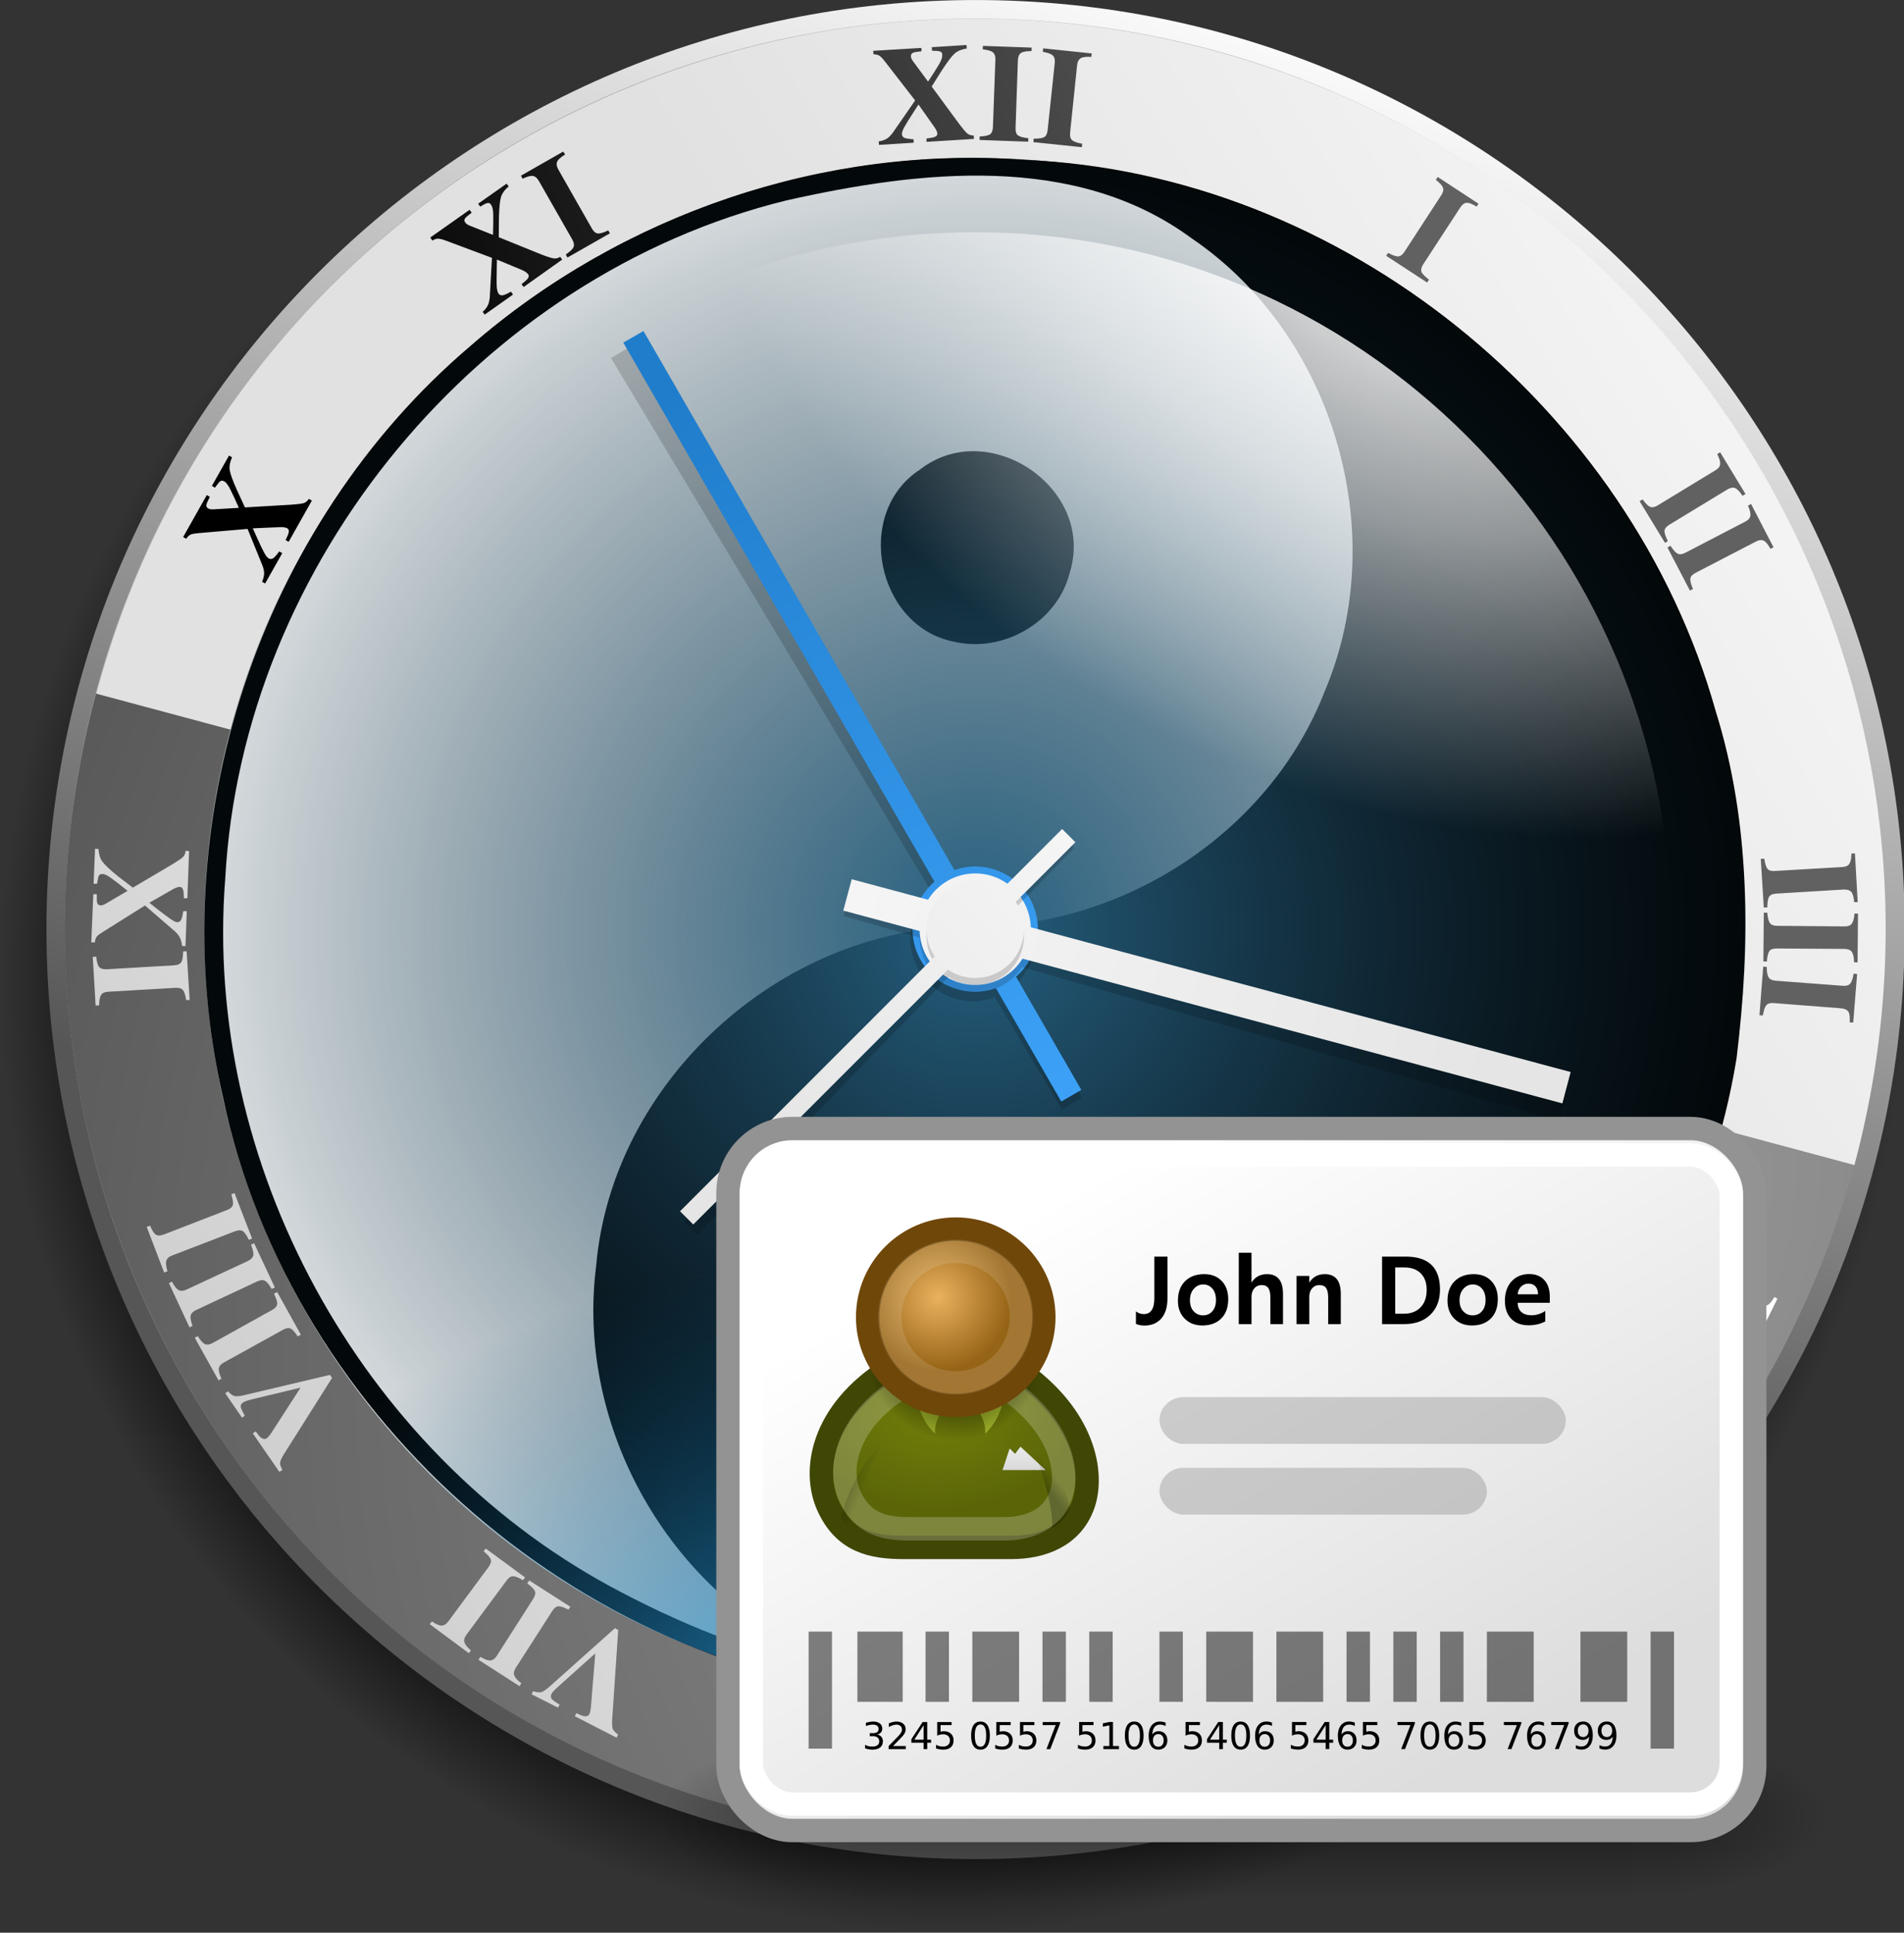 <?xml version="1.0" encoding="UTF-8" standalone="no"?>
<!-- Created with Inkscape (http://www.inkscape.org/) -->

<svg
   xmlns:dc="http://purl.org/dc/elements/1.1/"
   xmlns:cc="http://creativecommons.org/ns#"
   xmlns:rdf="http://www.w3.org/1999/02/22-rdf-syntax-ns#"
   xmlns:svg="http://www.w3.org/2000/svg"
   xmlns="http://www.w3.org/2000/svg"
   xmlns:xlink="http://www.w3.org/1999/xlink"
   xmlns:sodipodi="http://sodipodi.sourceforge.net/DTD/sodipodi-0.dtd"
   xmlns:inkscape="http://www.inkscape.org/namespaces/inkscape"
   width="410"
   height="416"
   id="svg2"
   sodipodi:version="0.32"
   inkscape:version="0.47 r22583"
   version="1.0"
   sodipodi:docname="Klobslogo.svg">
  <rect width="100%" height="100%" fill="#333333" stroke="none"/>
  <defs
     id="defs4">
    <inkscape:perspective
       sodipodi:type="inkscape:persp3d"
       inkscape:vp_x="0 : 208 : 1"
       inkscape:vp_y="0 : 1000 : 0"
       inkscape:vp_z="410 : 208 : 1"
       inkscape:persp3d-origin="205 : 138.66667 : 1"
       id="perspective112" />
    <linearGradient
       id="linearGradient3677">
      <stop
         style="stop-color:#000000;stop-opacity:1;"
         offset="0"
         id="stop3679" />
      <stop
         id="stop3685"
         offset="0.819"
         style="stop-color:#000000;stop-opacity:1;" />
      <stop
         style="stop-color:#000000;stop-opacity:0;"
         offset="1"
         id="stop3681" />
    </linearGradient>
    <linearGradient
       id="linearGradient3593">
      <stop
         style="stop-color:#000000;stop-opacity:1;"
         offset="0"
         id="stop3595" />
      <stop
         style="stop-color:#616161;stop-opacity:1;"
         offset="1"
         id="stop3597" />
    </linearGradient>
    <linearGradient
       id="linearGradient3585">
      <stop
         style="stop-color:#d0d0d0;stop-opacity:1;"
         offset="0"
         id="stop3587" />
      <stop
         style="stop-color:#ffffff;stop-opacity:1;"
         offset="1"
         id="stop3589" />
    </linearGradient>
    <linearGradient
       id="linearGradient3377">
      <stop
         style="stop-color:#3ca1f6;stop-opacity:1;"
         offset="0"
         id="stop3379" />
      <stop
         style="stop-color:#207dcc;stop-opacity:1;"
         offset="1"
         id="stop3381" />
    </linearGradient>
    <linearGradient
       id="linearGradient3335">
      <stop
         style="stop-color:#f5f5f5;stop-opacity:1;"
         offset="0"
         id="stop3337" />
      <stop
         style="stop-color:#e5e5e5;stop-opacity:1;"
         offset="1"
         id="stop3339" />
    </linearGradient>
    <linearGradient
       id="linearGradient3322">
      <stop
         id="stop3333"
         offset="0"
         style="stop-color:#f7f7f7;stop-opacity:1;" />
      <stop
         style="stop-color:#c2c2c2;stop-opacity:1;"
         offset="1"
         id="stop3326" />
    </linearGradient>
    <linearGradient
       id="linearGradient3232">
      <stop
         style="stop-color:#ffffff;stop-opacity:1;"
         offset="0"
         id="stop3234" />
      <stop
         id="stop3240"
         offset="0.5"
         style="stop-color:#ffffff;stop-opacity:0.565;" />
      <stop
         style="stop-color:#ffffff;stop-opacity:0;"
         offset="1"
         id="stop3236" />
    </linearGradient>
    <linearGradient
       id="linearGradient3222">
      <stop
         id="stop3224"
         offset="0"
         style="stop-color:#30a9ec;stop-opacity:1;" />
      <stop
         id="stop3226"
         offset="1"
         style="stop-color:#0a4c71;stop-opacity:0;" />
    </linearGradient>
    <linearGradient
       id="linearGradient3210">
      <stop
         style="stop-color:#266080;stop-opacity:1;"
         offset="0"
         id="stop3212" />
      <stop
         style="stop-color:#112d3c;stop-opacity:0.169;"
         offset="1"
         id="stop3214" />
    </linearGradient>
    <linearGradient
       id="linearGradient3194">
      <stop
         style="stop-color:#565656;stop-opacity:1;"
         offset="0"
         id="stop3196" />
      <stop
         style="stop-color:#ffffff;stop-opacity:1;"
         offset="1"
         id="stop3198" />
    </linearGradient>
    <linearGradient
       id="linearGradient3184">
      <stop
         style="stop-color:#9b9b9b;stop-opacity:1;"
         offset="0"
         id="stop3186" />
      <stop
         style="stop-color:#454545;stop-opacity:1;"
         offset="1"
         id="stop3188" />
    </linearGradient>
    <linearGradient
       id="linearGradient3176">
      <stop
         style="stop-color:#f7f7f7;stop-opacity:1;"
         offset="0"
         id="stop3178" />
      <stop
         style="stop-color:#e1e1e1;stop-opacity:1;"
         offset="1"
         id="stop3180" />
    </linearGradient>
    <linearGradient
       inkscape:collect="always"
       xlink:href="#linearGradient3176"
       id="linearGradient3182"
       x1="80.243"
       y1="392.199"
       x2="208.649"
       y2="254.955"
       gradientUnits="userSpaceOnUse" />
    <radialGradient
       inkscape:collect="always"
       xlink:href="#linearGradient3184"
       id="radialGradient3192"
       cx="293.055"
       cy="160.013"
       fx="293.055"
       fy="160.013"
       r="189.286"
       gradientTransform="matrix(2.075,0.556,-0.64,2.388,-187.165,-314.915)"
       gradientUnits="userSpaceOnUse" />
    <linearGradient
       inkscape:collect="always"
       xlink:href="#linearGradient3194"
       id="linearGradient3200"
       x1="296.898"
       y1="68.568"
       x2="188.409"
       y2="391.429"
       gradientUnits="userSpaceOnUse" />
    <linearGradient
       inkscape:collect="always"
       xlink:href="#linearGradient3194"
       id="linearGradient3208"
       x1="250.587"
       y1="299.49"
       x2="331.709"
       y2="35.842"
       gradientUnits="userSpaceOnUse" />
    <radialGradient
       inkscape:collect="always"
       xlink:href="#linearGradient3210"
       id="radialGradient3216"
       cx="197.857"
       cy="202.143"
       fx="197.857"
       fy="202.143"
       r="189.286"
       gradientUnits="userSpaceOnUse" />
    <radialGradient
       inkscape:collect="always"
       xlink:href="#linearGradient3222"
       id="radialGradient3220"
       gradientUnits="userSpaceOnUse"
       cx="197.857"
       cy="630.494"
       fx="197.857"
       fy="630.494"
       r="189.286"
       gradientTransform="matrix(1.071,0,0,0.668,-14.045,-29.86)" />
    <radialGradient
       inkscape:collect="always"
       xlink:href="#linearGradient3232"
       id="radialGradient3238"
       cx="295.909"
       cy="-341.755"
       fx="295.909"
       fy="-341.755"
       r="189.286"
       gradientUnits="userSpaceOnUse"
       gradientTransform="matrix(0.962,0.497,-0.369,0.715,-93.626,109.933)" />
    <linearGradient
       inkscape:collect="always"
       xlink:href="#linearGradient3377"
       id="linearGradient3341"
       x1="222.844"
       y1="231.449"
       x2="152.133"
       y2="77.905"
       gradientUnits="userSpaceOnUse" />
    <linearGradient
       inkscape:collect="always"
       xlink:href="#linearGradient3335"
       id="linearGradient3349"
       x1="224.826"
       y1="185.645"
       x2="156.408"
       y2="249.284"
       gradientUnits="userSpaceOnUse" />
    <linearGradient
       inkscape:collect="always"
       xlink:href="#linearGradient3335"
       id="linearGradient3357"
       x1="171.594"
       y1="204.669"
       x2="310.036"
       y2="237.5"
       gradientUnits="userSpaceOnUse" />
    <radialGradient
       inkscape:collect="always"
       xlink:href="#linearGradient3322"
       id="radialGradient3394"
       cx="197.857"
       cy="202.143"
       fx="197.857"
       fy="202.143"
       r="189.286"
       gradientUnits="userSpaceOnUse" />
    <linearGradient
       inkscape:collect="always"
       xlink:href="#linearGradient3585"
       id="linearGradient3591"
       x1="72.286"
       y1="350.66"
       x2="286.382"
       y2="215.3"
       gradientUnits="userSpaceOnUse" />
    <linearGradient
       inkscape:collect="always"
       xlink:href="#linearGradient3593"
       id="linearGradient3599"
       x1="84.348"
       y1="137.36"
       x2="293.954"
       y2="62.104"
       gradientUnits="userSpaceOnUse" />
    <linearGradient
       inkscape:collect="always"
       xlink:href="#linearGradient3194"
       id="linearGradient3621"
       gradientUnits="userSpaceOnUse"
       x1="250.587"
       y1="299.49"
       x2="331.709"
       y2="35.842" />
    <radialGradient
       inkscape:collect="always"
       xlink:href="#linearGradient3184"
       id="radialGradient3623"
       gradientUnits="userSpaceOnUse"
       gradientTransform="matrix(2.075,0.556,-0.64,2.388,-187.165,-314.915)"
       cx="293.055"
       cy="160.013"
       fx="293.055"
       fy="160.013"
       r="189.286" />
    <linearGradient
       inkscape:collect="always"
       xlink:href="#linearGradient3176"
       id="linearGradient3625"
       gradientUnits="userSpaceOnUse"
       x1="80.243"
       y1="392.199"
       x2="208.649"
       y2="254.955" />
    <linearGradient
       inkscape:collect="always"
       xlink:href="#linearGradient3194"
       id="linearGradient3627"
       gradientUnits="userSpaceOnUse"
       x1="296.898"
       y1="68.568"
       x2="188.409"
       y2="391.429" />
    <radialGradient
       inkscape:collect="always"
       xlink:href="#linearGradient3210"
       id="radialGradient3629"
       gradientUnits="userSpaceOnUse"
       cx="197.857"
       cy="202.143"
       fx="197.857"
       fy="202.143"
       r="189.286" />
    <radialGradient
       inkscape:collect="always"
       xlink:href="#linearGradient3222"
       id="radialGradient3631"
       gradientUnits="userSpaceOnUse"
       gradientTransform="matrix(1.071,0,0,0.668,-14.045,-29.86)"
       cx="197.857"
       cy="630.494"
       fx="197.857"
       fy="630.494"
       r="189.286" />
    <radialGradient
       inkscape:collect="always"
       xlink:href="#linearGradient3232"
       id="radialGradient3633"
       gradientUnits="userSpaceOnUse"
       gradientTransform="matrix(0.962,0.497,-0.369,0.715,-93.626,109.933)"
       cx="295.909"
       cy="-341.755"
       fx="295.909"
       fy="-341.755"
       r="189.286" />
    <linearGradient
       inkscape:collect="always"
       xlink:href="#linearGradient3377"
       id="linearGradient3635"
       gradientUnits="userSpaceOnUse"
       x1="222.844"
       y1="231.449"
       x2="152.133"
       y2="77.905" />
    <linearGradient
       inkscape:collect="always"
       xlink:href="#linearGradient3335"
       id="linearGradient3637"
       gradientUnits="userSpaceOnUse"
       x1="171.594"
       y1="204.669"
       x2="310.036"
       y2="237.5" />
    <linearGradient
       inkscape:collect="always"
       xlink:href="#linearGradient3335"
       id="linearGradient3639"
       gradientUnits="userSpaceOnUse"
       x1="224.826"
       y1="185.645"
       x2="156.408"
       y2="249.284" />
    <radialGradient
       inkscape:collect="always"
       xlink:href="#linearGradient3322"
       id="radialGradient3641"
       gradientUnits="userSpaceOnUse"
       cx="197.857"
       cy="202.143"
       fx="197.857"
       fy="202.143"
       r="189.286" />
    <linearGradient
       inkscape:collect="always"
       xlink:href="#linearGradient3593"
       id="linearGradient3643"
       gradientUnits="userSpaceOnUse"
       x1="84.348"
       y1="137.36"
       x2="293.954"
       y2="62.104" />
    <linearGradient
       inkscape:collect="always"
       xlink:href="#linearGradient3585"
       id="linearGradient3645"
       gradientUnits="userSpaceOnUse"
       x1="72.286"
       y1="350.66"
       x2="286.382"
       y2="215.3" />
    <radialGradient
       inkscape:collect="always"
       xlink:href="#linearGradient3677"
       id="radialGradient2271"
       gradientUnits="userSpaceOnUse"
       gradientTransform="matrix(1,0,0,1,-7.455893e-2,-7.617472e-2)"
       cx="197.857"
       cy="202.143"
       fx="197.857"
       fy="202.143"
       r="189.286" />
    <linearGradient
       inkscape:collect="always"
       xlink:href="#linearGradient3194"
       id="linearGradient2273"
       gradientUnits="userSpaceOnUse"
       x1="250.587"
       y1="299.49"
       x2="331.709"
       y2="35.842" />
    <radialGradient
       inkscape:collect="always"
       xlink:href="#linearGradient3184"
       id="radialGradient2275"
       gradientUnits="userSpaceOnUse"
       gradientTransform="matrix(2.075,0.556,-0.64,2.388,-187.165,-314.915)"
       cx="293.055"
       cy="160.013"
       fx="293.055"
       fy="160.013"
       r="189.286" />
    <linearGradient
       inkscape:collect="always"
       xlink:href="#linearGradient3176"
       id="linearGradient2277"
       gradientUnits="userSpaceOnUse"
       x1="80.243"
       y1="392.199"
       x2="208.649"
       y2="254.955" />
    <linearGradient
       inkscape:collect="always"
       xlink:href="#linearGradient3194"
       id="linearGradient2279"
       gradientUnits="userSpaceOnUse"
       x1="296.898"
       y1="68.568"
       x2="188.409"
       y2="391.429" />
    <radialGradient
       inkscape:collect="always"
       xlink:href="#linearGradient3210"
       id="radialGradient2281"
       gradientUnits="userSpaceOnUse"
       cx="197.857"
       cy="202.143"
       fx="197.857"
       fy="202.143"
       r="189.286" />
    <radialGradient
       inkscape:collect="always"
       xlink:href="#linearGradient3222"
       id="radialGradient2283"
       gradientUnits="userSpaceOnUse"
       gradientTransform="matrix(1.071,0,0,0.668,-14.045,-29.86)"
       cx="197.857"
       cy="630.494"
       fx="197.857"
       fy="630.494"
       r="189.286" />
    <radialGradient
       inkscape:collect="always"
       xlink:href="#linearGradient3232"
       id="radialGradient2285"
       gradientUnits="userSpaceOnUse"
       gradientTransform="matrix(0.962,0.497,-0.369,0.715,-93.626,109.933)"
       cx="295.909"
       cy="-341.755"
       fx="295.909"
       fy="-341.755"
       r="189.286" />
    <radialGradient
       inkscape:collect="always"
       xlink:href="#linearGradient3322"
       id="radialGradient2293"
       gradientUnits="userSpaceOnUse"
       cx="197.857"
       cy="202.143"
       fx="197.857"
       fy="202.143"
       r="189.286" />
    <linearGradient
       inkscape:collect="always"
       xlink:href="#linearGradient3585"
       id="linearGradient2305"
       gradientUnits="userSpaceOnUse"
       gradientTransform="translate(15,13)"
       x1="72.286"
       y1="350.66"
       x2="286.382"
       y2="215.3" />
    <linearGradient
       inkscape:collect="always"
       xlink:href="#linearGradient3593"
       id="linearGradient2308"
       gradientUnits="userSpaceOnUse"
       gradientTransform="translate(15,13)"
       x1="84.348"
       y1="137.36"
       x2="293.954"
       y2="62.104" />
    <linearGradient
       inkscape:collect="always"
       xlink:href="#linearGradient3335"
       id="linearGradient2313"
       gradientUnits="userSpaceOnUse"
       gradientTransform="translate(15,13)"
       x1="224.826"
       y1="185.645"
       x2="156.408"
       y2="249.284" />
    <linearGradient
       inkscape:collect="always"
       xlink:href="#linearGradient3335"
       id="linearGradient2317"
       gradientUnits="userSpaceOnUse"
       gradientTransform="translate(15,13)"
       x1="171.594"
       y1="204.669"
       x2="310.036"
       y2="237.5" />
    <linearGradient
       inkscape:collect="always"
       xlink:href="#linearGradient3377"
       id="linearGradient2321"
       gradientUnits="userSpaceOnUse"
       gradientTransform="translate(15,13)"
       x1="222.844"
       y1="231.449"
       x2="152.133"
       y2="77.905" />
    <radialGradient
       inkscape:collect="always"
       xlink:href="#linearGradient3210"
       id="radialGradient3301"
       gradientUnits="userSpaceOnUse"
       cx="197.857"
       cy="202.143"
       fx="197.857"
       fy="202.143"
       r="189.286" />
    <radialGradient
       inkscape:collect="always"
       xlink:href="#linearGradient3222"
       id="radialGradient2869"
       gradientUnits="userSpaceOnUse"
       gradientTransform="matrix(1.071,0,0,0.668,-14.045,-29.86)"
       cx="197.857"
       cy="651.18"
       fx="197.857"
       fy="651.18"
       r="189.286" />
    <inkscape:perspective
       id="perspective3192"
       inkscape:persp3d-origin="0.5 : 0.33333333 : 1"
       inkscape:vp_z="1 : 0.5 : 1"
       inkscape:vp_y="0 : 1000 : 0"
       inkscape:vp_x="0 : 0.5 : 1"
       sodipodi:type="inkscape:persp3d" />
    <linearGradient
       inkscape:collect="always"
       xlink:href="#linearGradient5048"
       id="linearGradient3885"
       gradientUnits="userSpaceOnUse"
       gradientTransform="matrix(2.774,0,0,1.97,-1892.179,-872.885)"
       x1="302.857"
       y1="366.648"
       x2="302.857"
       y2="609.505" />
    <linearGradient
       id="linearGradient5048">
      <stop
         style="stop-color:black;stop-opacity:0;"
         offset="0"
         id="stop5050" />
      <stop
         id="stop5056"
         offset="0.5"
         style="stop-color:black;stop-opacity:1;" />
      <stop
         style="stop-color:black;stop-opacity:0;"
         offset="1"
         id="stop5052" />
    </linearGradient>
    <radialGradient
       inkscape:collect="always"
       xlink:href="#linearGradient5060"
       id="radialGradient3887"
       gradientUnits="userSpaceOnUse"
       gradientTransform="matrix(2.774,0,0,1.97,-1891.633,-872.885)"
       cx="605.714"
       cy="486.648"
       fx="605.714"
       fy="486.648"
       r="117.143" />
    <linearGradient
       inkscape:collect="always"
       id="linearGradient5060">
      <stop
         style="stop-color:black;stop-opacity:1;"
         offset="0"
         id="stop5062" />
      <stop
         style="stop-color:black;stop-opacity:0;"
         offset="1"
         id="stop5064" />
    </linearGradient>
    <radialGradient
       inkscape:collect="always"
       xlink:href="#linearGradient5060"
       id="radialGradient3889"
       gradientUnits="userSpaceOnUse"
       gradientTransform="matrix(-2.774,0,0,1.97,112.762,-872.885)"
       cx="605.714"
       cy="486.648"
       fx="605.714"
       fy="486.648"
       r="117.143" />
    <linearGradient
       inkscape:collect="always"
       xlink:href="#linearGradient6732"
       id="linearGradient3139"
       gradientUnits="userSpaceOnUse"
       gradientTransform="matrix(29.997,0,0,27.078,-653.576,-401)"
       x1="16.25"
       y1="12.25"
       x2="31.5"
       y2="36.625" />
    <linearGradient
       id="linearGradient6732">
      <stop
         style="stop-color:#ffffff;stop-opacity:1;"
         offset="0"
         id="stop6734" />
      <stop
         style="stop-color:#dddddd;stop-opacity:1;"
         offset="1"
         id="stop6736" />
    </linearGradient>
    <radialGradient
       inkscape:collect="always"
       xlink:href="#linearGradient4344"
       id="radialGradient3893"
       gradientUnits="userSpaceOnUse"
       gradientTransform="matrix(1,0,0,0.682,19.762,14.904)"
       cx="16.215"
       cy="19.836"
       fx="16.215"
       fy="19.836"
       r="13.565" />
    <linearGradient
       id="linearGradient4344">
      <stop
         style="stop-color:#727e0a;stop-opacity:1;"
         offset="0"
         id="stop4346" />
      <stop
         style="stop-color:#5b6508;stop-opacity:1;"
         offset="1"
         id="stop4348" />
    </linearGradient>
    <radialGradient
       inkscape:collect="always"
       xlink:href="#linearGradient3816"
       id="radialGradient3895"
       gradientUnits="userSpaceOnUse"
       cx="31.113"
       cy="19.009"
       fx="31.113"
       fy="19.009"
       r="8.662" />
    <linearGradient
       inkscape:collect="always"
       id="linearGradient3816">
      <stop
         style="stop-color:#000000;stop-opacity:1;"
         offset="0"
         id="stop3818" />
      <stop
         style="stop-color:#000000;stop-opacity:0;"
         offset="1"
         id="stop3820" />
    </linearGradient>
    <radialGradient
       inkscape:collect="always"
       xlink:href="#linearGradient4338"
       id="radialGradient3897"
       gradientUnits="userSpaceOnUse"
       gradientTransform="matrix(0.788,0,0,0.788,6.221,3.618)"
       cx="29.345"
       cy="17.064"
       fx="29.345"
       fy="17.064"
       r="9.162" />
    <linearGradient
       id="linearGradient4338">
      <stop
         id="stop4340"
         offset="0"
         style="stop-color:#e9b15e;stop-opacity:1;" />
      <stop
         id="stop4342"
         offset="1"
         style="stop-color:#966416;stop-opacity:1;" />
    </linearGradient>
    <linearGradient
       inkscape:collect="always"
       xlink:href="#linearGradient3824"
       id="linearGradient3899"
       gradientUnits="userSpaceOnUse"
       gradientTransform="translate(7.344,-0.33)"
       x1="30.936"
       y1="29.553"
       x2="30.936"
       y2="35.803" />
    <linearGradient
       id="linearGradient3824">
      <stop
         style="stop-color:#ffffff;stop-opacity:1;"
         offset="0"
         id="stop3826" />
      <stop
         style="stop-color:#c9c9c9;stop-opacity:1;"
         offset="1"
         id="stop3828" />
    </linearGradient>
    <linearGradient
       inkscape:collect="always"
       xlink:href="#linearGradient4356"
       id="linearGradient3901"
       gradientUnits="userSpaceOnUse"
       gradientTransform="matrix(0.983,0.182,-0.182,0.983,12.69,-3.155)"
       x1="20.662"
       y1="35.818"
       x2="22.627"
       y2="36.218" />
    <linearGradient
       inkscape:collect="always"
       id="linearGradient4356">
      <stop
         style="stop-color:#000000;stop-opacity:1;"
         offset="0"
         id="stop4358" />
      <stop
         style="stop-color:#000000;stop-opacity:0;"
         offset="1"
         id="stop4360" />
    </linearGradient>
    <linearGradient
       inkscape:collect="always"
       xlink:href="#linearGradient4356"
       id="linearGradient3903"
       gradientUnits="userSpaceOnUse"
       gradientTransform="matrix(-0.978,0.21,0.21,0.978,61.568,-4.448)"
       x1="22.687"
       y1="36.39"
       x2="21.408"
       y2="35.74" />
  </defs>
  <sodipodi:namedview
     id="base"
     pagecolor="#ffffff"
     bordercolor="#666666"
     borderopacity="1.0"
     gridtolerance="10000"
     guidetolerance="10"
     objecttolerance="10"
     inkscape:pageopacity="0.0"
     inkscape:pageshadow="2"
     inkscape:zoom="0.98994949"
     inkscape:cx="196.84788"
     inkscape:cy="147.72465"
     inkscape:document-units="px"
     inkscape:current-layer="layer1"
     width="430px"
     height="430px"
     inkscape:window-width="1274"
     inkscape:window-height="963"
     inkscape:window-x="1268"
     inkscape:window-y="24"
     showguides="true"
     inkscape:guide-bbox="true"
     showgrid="false"
     inkscape:window-maximized="0" />
  <g
     inkscape:groupmode="layer"
     id="layer3"
     inkscape:label="unten"
     style="display:none" />
  <g
     inkscape:label="Layer 1"
     inkscape:groupmode="layer"
     id="layer1"
     transform="translate(-5,-13)"
     style="opacity:1;display:inline">
    <path
       sodipodi:type="arc"
       style="color:black;fill:url(#radialGradient2271);fill-opacity:1;fill-rule:evenodd;stroke:none;stroke-width:2.7;stroke-linecap:butt;stroke-linejoin:miter;marker:none;marker-start:none;marker-mid:none;marker-end:none;stroke-miterlimit:4;stroke-dasharray:none;stroke-dashoffset:0;stroke-opacity:1;visibility:visible;display:inline;overflow:visible"
       id="path3675"
       sodipodi:cx="197.85715"
       sodipodi:cy="202.14285"
       sodipodi:rx="189.28572"
       sodipodi:ry="189.28572"
       d="m 387.143,202.143 c 0,104.54 -84.746,189.286 -189.286,189.286 -104.54,0 -189.286,-84.746 -189.286,-189.286 0,-104.54 84.746,-189.286 189.286,-189.286 104.54,0 189.286,84.746 189.286,189.286 z"
       transform="matrix(1.083,0,0,1.083,-4.283,5.075)" />
    <path
       sodipodi:type="arc"
       style="color:black;fill:url(#linearGradient2273);fill-opacity:1;fill-rule:evenodd;stroke:none;stroke-width:2.7;stroke-linecap:butt;stroke-linejoin:miter;marker:none;marker-start:none;marker-mid:none;marker-end:none;stroke-miterlimit:4;stroke-dasharray:none;stroke-dashoffset:0;stroke-opacity:1;visibility:visible;display:inline;overflow:visible"
       id="path2170"
       sodipodi:cx="197.85715"
       sodipodi:cy="202.14285"
       sodipodi:rx="189.28572"
       sodipodi:ry="189.28572"
       d="m 387.143,202.143 c 0,104.54 -84.746,189.286 -189.286,189.286 -104.54,0 -189.286,-84.746 -189.286,-189.286 0,-104.54 84.746,-189.286 189.286,-189.286 104.54,0 189.286,84.746 189.286,189.286 z"
       transform="matrix(1.057,0,0,1.057,5.943,-0.585)" />
    <path
       sodipodi:type="arc"
       style="color:black;fill:#b1b1b1;fill-opacity:1;fill-rule:evenodd;stroke:none;stroke-width:2.7;stroke-linecap:butt;stroke-linejoin:miter;marker:none;marker-start:none;marker-mid:none;marker-end:none;stroke-miterlimit:4;stroke-dasharray:none;stroke-dashoffset:0;stroke-opacity:1;visibility:visible;display:inline;overflow:visible"
       id="path2172"
       sodipodi:cx="197.85715"
       sodipodi:cy="202.14285"
       sodipodi:rx="189.28572"
       sodipodi:ry="189.28572"
       d="m 387.143,202.143 c 0,104.54 -84.746,189.286 -189.286,189.286 -104.54,0 -189.286,-84.746 -189.286,-189.286 0,-104.54 84.746,-189.286 189.286,-189.286 104.54,0 189.286,84.746 189.286,189.286 z"
       transform="matrix(1.035,0,0,1.035,10.124,3.687)" />
    <path
       sodipodi:type="arc"
       style="color:black;fill:url(#radialGradient2275);fill-opacity:1;fill-rule:evenodd;stroke:none;stroke-width:2.7;stroke-linecap:butt;stroke-linejoin:miter;marker:none;marker-start:none;marker-mid:none;marker-end:none;stroke-miterlimit:4;stroke-dasharray:none;stroke-dashoffset:0;stroke-opacity:1;visibility:visible;display:inline;overflow:visible"
       id="path3168"
       sodipodi:cx="197.85715"
       sodipodi:cy="202.14285"
       sodipodi:rx="189.28572"
       sodipodi:ry="189.28572"
       d="m 387.143,202.143 c 0,104.54 -84.746,189.286 -189.286,189.286 -104.54,0 -189.286,-84.746 -189.286,-189.286 0,0 0,0 0,-1e-5 l 189.286,1e-5 z"
       transform="matrix(1,0.268,-0.268,1,71.28,-42.207)"
       sodipodi:start="0"
       sodipodi:end="3.1415927" />
    <path
       sodipodi:type="arc"
       style="color:black;fill:url(#linearGradient2277);fill-opacity:1;fill-rule:evenodd;stroke:none;stroke-width:2.7;stroke-linecap:butt;stroke-linejoin:miter;marker:none;marker-start:none;marker-mid:none;marker-end:none;stroke-miterlimit:4;stroke-dasharray:none;stroke-dashoffset:0;stroke-opacity:1;visibility:visible;display:inline;overflow:visible"
       id="path3174"
       sodipodi:cx="197.85715"
       sodipodi:cy="202.14285"
       sodipodi:rx="189.28572"
       sodipodi:ry="189.28572"
       d="m 387.143,202.143 c 0,104.54 -84.746,189.286 -189.286,189.286 -104.54,0 -189.286,-84.746 -189.286,-189.286 0,0 0,0 0,-1e-5 l 189.286,1e-5 z"
       transform="matrix(-1,-0.268,0.268,-1,358.72,468.207)"
       sodipodi:start="0"
       sodipodi:end="3.1415927"
       inkscape:transform-center-y="-72.655817"
       inkscape:transform-center-x="-3.359334" />
    <path
       sodipodi:type="arc"
       style="color:black;fill:url(#linearGradient2279);fill-opacity:1;fill-rule:evenodd;stroke:none;stroke-width:2.7;stroke-linecap:butt;stroke-linejoin:miter;marker:none;marker-start:none;marker-mid:none;marker-end:none;stroke-miterlimit:4;stroke-dasharray:none;stroke-dashoffset:0;stroke-opacity:1;visibility:visible;display:inline;overflow:visible"
       id="path3146"
       sodipodi:cx="197.85715"
       sodipodi:cy="202.14285"
       sodipodi:rx="189.28572"
       sodipodi:ry="189.28572"
       d="m 387.143,202.143 c 0,104.54 -84.746,189.286 -189.286,189.286 -104.54,0 -189.286,-84.746 -189.286,-189.286 0,-104.54 84.746,-189.286 189.286,-189.286 104.54,0 189.286,84.746 189.286,189.286 z"
       transform="matrix(0.877,0,0,0.877,41.483,35.725)" />
    <path
       style="font-size:24px;font-style:normal;font-variant:normal;font-weight:bold;font-stretch:normal;text-align:start;line-height:100%;writing-mode:lr-tb;text-anchor:start;fill:url(#linearGradient2308);fill-opacity:1;stroke:none;stroke-width:1px;stroke-linecap:butt;stroke-linejoin:miter;stroke-opacity:1;font-family:FreeSerif"
       d="M 213.125,22.687 L 205.656,23.156 L 205.687,23.906 C 206.109,23.92 206.457,23.945 206.719,23.969 C 206.999,23.971 207.21,23.993 207.375,24.062 C 207.558,24.111 207.713,24.208 207.781,24.344 C 207.868,24.459 207.891,24.635 207.906,24.875 C 207.935,25.334 207.701,26.022 207.156,26.937 C 206.631,27.832 205.851,29.037 204.844,30.562 L 201.656,26.25 C 201.328,25.809 201.174,25.467 201.156,25.187 C 201.136,24.868 201.215,24.621 201.406,24.469 C 201.617,24.315 201.993,24.21 202.531,24.156 C 202.591,24.153 202.881,24.106 203.437,24.031 L 203.406,23.312 L 193.031,23.937 L 193.094,24.687 C 193.635,24.694 194.062,24.799 194.375,25 C 194.688,25.201 195.092,25.631 195.594,26.281 L 202.062,34.625 L 197.25,41.562 C 196.826,42.15 196.393,42.577 195.969,42.844 C 195.544,43.111 194.952,43.312 194.219,43.437 L 194.281,44.187 L 201.75,43.719 L 201.719,42.969 C 200.794,42.926 200.15,42.825 199.781,42.687 C 199.431,42.529 199.242,42.286 199.219,41.906 C 199.199,41.587 199.347,41.08 199.687,40.437 C 200.028,39.795 200.726,38.68 201.75,37.094 L 202.781,35.5 L 206.094,40.187 C 206.554,40.82 206.818,41.331 206.844,41.75 C 206.875,42.249 206.378,42.563 205.344,42.687 C 205.304,42.69 205.016,42.74 204.5,42.812 L 204.531,43.531 L 214.719,42.906 L 214.687,42.156 C 214.167,42.168 213.722,42.058 213.344,41.781 C 212.985,41.483 212.41,40.815 211.625,39.781 L 205.625,31.625 L 207.812,28.156 C 209.02,26.298 209.936,25.091 210.562,24.531 C 211.189,23.971 212.076,23.607 213.187,23.437 L 213.125,22.687 z M 216.656,22.875 L 216.625,23.625 C 217.701,23.744 218.412,23.937 218.781,24.25 C 219.171,24.544 219.371,25.084 219.344,25.844 L 218.812,40.344 C 218.785,41.103 218.577,41.64 218.187,41.906 C 217.818,42.173 217.092,42.315 215.969,42.375 L 215.937,43.125 L 226.406,43.5 L 226.437,42.75 C 225.301,42.629 224.557,42.418 224.187,42.125 C 223.818,41.832 223.66,41.311 223.687,40.531 L 224.187,26.031 C 224.215,25.252 224.433,24.692 224.844,24.406 C 225.254,24.121 226.024,24.001 227.125,24 L 227.156,23.25 L 216.656,22.875 z M 229.625,23.406 L 229.562,24.156 C 230.628,24.348 231.341,24.599 231.687,24.937 C 232.056,25.258 232.204,25.807 232.125,26.562 L 230.594,41 C 230.514,41.756 230.282,42.261 229.875,42.5 C 229.488,42.741 228.718,42.861 227.594,42.844 L 227.531,43.594 L 237.969,44.687 L 238.031,43.937 C 236.906,43.739 236.192,43.474 235.844,43.156 C 235.495,42.838 235.356,42.276 235.437,41.5 L 236.937,27.062 C 237.019,26.287 237.29,25.788 237.719,25.531 C 238.148,25.275 238.902,25.175 240,25.25 L 240.094,24.5 L 229.625,23.406 z M 126.281,45.625 L 117.187,50.812 L 117.531,51.469 C 118.509,51.004 119.24,50.802 119.719,50.875 C 120.205,50.92 120.655,51.277 121.031,51.937 L 128.219,64.531 C 128.595,65.192 128.692,65.756 128.5,66.187 C 128.326,66.609 127.767,67.14 126.844,67.781 L 127.187,68.437 L 136.344,63.219 L 135.969,62.594 C 134.939,63.089 134.187,63.305 133.719,63.25 C 133.25,63.195 132.824,62.834 132.437,62.156 L 125.25,49.531 C 124.864,48.854 124.77,48.271 124.969,47.812 C 125.168,47.354 125.751,46.829 126.687,46.25 L 126.281,45.625 z M 314.594,51.094 L 314.187,51.719 C 315.048,52.376 315.564,52.947 315.719,53.406 C 315.901,53.859 315.759,54.395 315.344,55.031 L 307.437,67.187 C 307.022,67.824 306.565,68.161 306.094,68.187 C 305.639,68.225 304.899,67.966 303.906,67.437 L 303.5,68.062 L 312.312,73.812 L 312.719,73.187 C 311.808,72.497 311.259,71.942 311.094,71.5 C 310.929,71.058 311.074,70.497 311.5,69.844 L 319.437,57.687 C 319.864,57.034 320.313,56.689 320.812,56.656 C 321.311,56.624 322.026,56.901 322.969,57.469 L 323.375,56.844 L 314.594,51.094 z M 114.094,52.531 L 107.969,56.844 L 108.406,57.469 C 108.772,57.259 109.046,57.086 109.281,56.969 C 109.521,56.823 109.761,56.746 109.937,56.719 C 110.119,56.664 110.276,56.67 110.406,56.75 C 110.541,56.802 110.643,56.929 110.781,57.125 C 111.047,57.5 111.2,58.216 111.219,59.281 C 111.242,60.318 111.21,61.735 111.156,63.562 L 106.219,61.594 C 105.708,61.392 105.38,61.166 105.219,60.937 C 105.034,60.676 104.949,60.449 105.031,60.219 C 105.13,59.977 105.415,59.672 105.844,59.344 C 105.893,59.309 106.129,59.137 106.562,58.781 L 106.125,58.156 L 97.656,64.125 L 98.094,64.781 C 98.558,64.502 98.972,64.369 99.344,64.375 C 99.716,64.381 100.294,64.523 101.062,64.812 L 110.937,68.5 L 110.469,76.937 C 110.417,77.66 110.283,78.237 110.062,78.687 C 109.842,79.138 109.495,79.632 108.937,80.125 L 109.375,80.719 L 115.469,76.406 L 115.031,75.781 C 114.223,76.231 113.636,76.485 113.25,76.562 C 112.868,76.612 112.563,76.498 112.344,76.187 C 112.159,75.926 112.017,75.413 111.969,74.687 C 111.921,73.962 111.933,72.669 111.969,70.781 L 112,68.875 L 117.281,71.062 C 118.005,71.359 118.507,71.72 118.75,72.062 C 119.039,72.471 118.783,72.975 117.969,73.625 C 117.936,73.648 117.714,73.823 117.312,74.156 L 117.75,74.781 L 126.062,68.875 L 125.625,68.281 C 125.189,68.565 124.748,68.662 124.281,68.625 C 123.819,68.56 122.962,68.309 121.75,67.844 L 112.406,64.062 L 112.437,59.969 C 112.486,57.753 112.637,56.243 112.875,55.437 C 113.113,54.632 113.675,53.854 114.531,53.125 L 114.094,52.531 z M 375.406,110.344 L 374.781,110.75 C 375.274,111.715 375.465,112.426 375.406,112.906 C 375.375,113.393 375.056,113.824 374.406,114.219 L 361.969,121.781 C 361.319,122.176 360.78,122.273 360.344,122.094 C 359.918,121.931 359.386,121.405 358.719,120.5 L 358.062,120.875 L 363.531,129.844 L 364.156,129.469 C 363.633,128.453 363.395,127.689 363.437,127.219 C 363.479,126.749 363.865,126.311 364.531,125.906 L 376.937,118.375 C 377.604,117.97 378.161,117.876 378.625,118.062 C 379.089,118.249 379.613,118.799 380.219,119.719 L 380.875,119.344 L 375.406,110.344 z M 54.312,111.062 L 50.625,117.594 L 51.281,117.969 C 51.522,117.622 51.744,117.363 51.906,117.156 C 52.061,116.922 52.195,116.756 52.344,116.656 C 52.484,116.529 52.63,116.452 52.781,116.469 C 52.925,116.458 53.103,116.507 53.312,116.625 C 53.713,116.851 54.153,117.452 54.625,118.406 C 55.089,119.334 55.705,120.637 56.437,122.312 L 51.062,122.625 C 50.514,122.661 50.119,122.606 49.875,122.469 C 49.596,122.312 49.461,122.118 49.437,121.875 C 49.423,121.615 49.534,121.262 49.781,120.781 C 49.811,120.729 49.947,120.445 50.187,119.937 L 49.531,119.562 L 44.437,128.594 L 45.094,128.969 C 45.394,128.518 45.724,128.216 46.062,128.062 C 46.401,127.909 46.963,127.817 47.781,127.75 L 58.312,126.844 L 61.5,134.687 C 61.762,135.363 61.882,135.936 61.875,136.437 C 61.868,136.939 61.731,137.535 61.437,138.219 L 62.094,138.594 L 65.781,132.062 L 65.125,131.687 C 64.586,132.44 64.16,132.921 63.844,133.156 C 63.52,133.364 63.175,133.374 62.844,133.187 C 62.565,133.03 62.26,132.635 61.906,132 C 61.553,131.365 60.993,130.191 60.219,128.469 L 59.437,126.719 L 65.156,126.469 C 65.937,126.427 66.509,126.513 66.875,126.719 C 67.311,126.964 67.302,127.564 66.844,128.5 C 66.824,128.535 66.72,128.777 66.5,129.25 L 67.156,129.625 L 72.156,120.75 L 71.5,120.375 C 71.227,120.818 70.876,121.115 70.437,121.281 C 69.992,121.42 69.107,121.528 67.812,121.625 L 57.75,122.219 L 56.031,118.5 C 55.128,116.476 54.598,115.049 54.469,114.219 C 54.34,113.388 54.506,112.462 54.969,111.437 L 54.312,111.062 z M 382.062,121.469 L 381.406,121.844 C 381.832,122.839 381.998,123.556 381.906,124.031 C 381.842,124.515 381.487,124.932 380.812,125.281 L 367.937,131.969 C 367.263,132.318 366.705,132.396 366.281,132.187 C 365.867,131.997 365.323,131.417 364.719,130.469 L 364.062,130.844 L 368.906,140.125 L 369.562,139.781 C 369.109,138.732 368.926,137.966 369,137.5 C 369.074,137.034 369.464,136.64 370.156,136.281 L 383.062,129.594 C 383.755,129.235 384.331,129.158 384.781,129.375 C 385.232,129.592 385.708,130.167 386.25,131.125 L 386.906,130.812 L 382.062,121.469 z M 404.437,196.687 L 403.687,196.719 C 403.671,197.802 403.496,198.541 403.219,198.937 C 402.963,199.353 402.477,199.58 401.719,199.625 L 387.219,200.469 C 386.46,200.513 385.927,200.394 385.625,200.031 C 385.324,199.688 385.072,198.925 384.906,197.812 L 384.156,197.875 L 384.812,208.344 L 385.562,208.312 C 385.576,207.17 385.711,206.396 385.969,206 C 386.226,205.604 386.721,205.389 387.5,205.344 L 401.969,204.469 C 402.747,204.423 403.333,204.618 403.656,205 C 403.979,205.382 404.177,206.092 404.281,207.187 L 405.031,207.187 L 404.437,196.687 z M 384.812,209.437 L 384.719,219.937 L 385.469,219.969 C 385.559,218.83 385.748,218.065 386.031,217.687 C 386.315,217.31 386.876,217.149 387.656,217.156 L 402.156,217.25 C 402.936,217.257 403.454,217.472 403.75,217.875 C 404.046,218.278 404.22,219.025 404.25,220.125 L 405,220.156 L 405.094,209.656 L 404.344,209.625 C 404.254,210.704 404.053,211.435 403.75,211.812 C 403.466,212.21 402.979,212.413 402.219,212.406 L 387.687,212.281 C 386.927,212.274 386.401,212.07 386.125,211.687 C 385.848,211.325 385.652,210.59 385.562,209.469 L 384.812,209.437 z M 384.687,221.062 L 383.875,231.531 L 384.625,231.562 C 384.793,230.432 385.035,229.732 385.344,229.375 C 385.652,229.018 386.16,228.846 386.937,228.906 L 401.437,230.031 C 402.215,230.092 402.763,230.359 403.031,230.781 C 403.299,231.203 403.358,231.963 403.312,233.062 L 404.062,233.094 L 404.906,222.656 L 404.156,222.562 C 403.992,223.633 403.735,224.363 403.406,224.719 C 403.096,225.096 402.57,225.247 401.812,225.187 L 387.344,224.094 C 386.586,224.035 386.093,223.776 385.844,223.375 C 385.593,222.994 385.45,222.249 385.437,221.125 L 384.687,221.062 z "
       id="path3490" />
    <path
       style="font-size:24px;font-style:normal;font-variant:normal;font-weight:bold;font-stretch:normal;text-align:start;line-height:100%;writing-mode:lr-tb;text-anchor:start;fill:url(#linearGradient2305);fill-opacity:1;stroke:none;stroke-width:1px;stroke-linecap:butt;stroke-linejoin:miter;stroke-opacity:1;font-family:FreeSerif"
       d="M 25.469,195.687 L 25.156,203.219 L 25.906,203.219 C 25.962,202.801 26.044,202.477 26.094,202.219 C 26.125,201.94 26.164,201.719 26.25,201.562 C 26.317,201.385 26.42,201.273 26.562,201.219 C 26.685,201.143 26.885,201.116 27.125,201.125 C 27.585,201.143 28.206,201.46 29.062,202.094 C 29.899,202.707 31.052,203.594 32.469,204.75 L 27.844,207.469 C 27.372,207.751 26.999,207.886 26.719,207.875 C 26.399,207.863 26.163,207.768 26.031,207.562 C 25.9,207.337 25.843,206.947 25.844,206.406 C 25.846,206.346 25.862,206.03 25.844,205.469 L 25.094,205.469 L 24.656,215.812 L 25.406,215.875 C 25.467,215.337 25.612,214.885 25.844,214.594 C 26.075,214.302 26.553,213.965 27.25,213.531 L 36.219,207.906 L 42.625,213.437 C 43.167,213.919 43.527,214.395 43.75,214.844 C 43.973,215.293 44.136,215.851 44.187,216.594 L 44.937,216.656 L 45.219,209.125 L 44.469,209.125 C 44.333,210.04 44.174,210.646 44,211 C 43.807,211.333 43.505,211.515 43.125,211.5 C 42.805,211.488 42.386,211.247 41.781,210.844 C 41.176,210.44 40.132,209.678 38.656,208.5 L 37.156,207.312 L 42.125,204.469 C 42.801,204.075 43.33,203.89 43.75,203.906 C 44.25,203.926 44.543,204.458 44.562,205.5 C 44.561,205.54 44.574,205.823 44.594,206.344 L 45.344,206.344 L 45.719,196.187 L 44.969,196.125 C 44.929,196.644 44.751,197.089 44.437,197.437 C 44.105,197.765 43.388,198.26 42.281,198.937 L 33.594,204.062 L 30.344,201.562 C 28.616,200.175 27.525,199.117 27.031,198.437 C 26.537,197.758 26.275,196.873 26.219,195.75 L 25.469,195.687 z M 45.187,217.75 L 44.437,217.781 C 44.425,218.924 44.288,219.698 44.031,220.094 C 43.774,220.49 43.279,220.735 42.5,220.781 L 28,221.625 C 27.221,221.671 26.667,221.506 26.344,221.125 C 26.02,220.744 25.824,220.002 25.719,218.906 L 24.969,218.969 L 25.594,229.437 L 26.344,229.406 C 26.359,228.323 26.504,227.553 26.781,227.156 C 27.037,226.74 27.523,226.514 28.281,226.469 L 42.781,225.625 C 43.54,225.58 44.073,225.731 44.375,226.094 C 44.676,226.436 44.927,227.169 45.094,228.281 L 45.844,228.219 L 45.187,217.75 z M 55.5,269.812 L 54.812,270.062 C 55.149,271.155 55.249,271.951 55.125,272.406 C 55.001,272.862 54.571,273.188 53.844,273.469 L 40.281,278.719 C 39.554,279 38.986,279.015 38.562,278.75 C 38.139,278.485 37.746,277.824 37.312,276.812 L 36.594,277.094 L 40.344,286.906 L 41.062,286.625 C 40.748,285.589 40.67,284.869 40.812,284.406 C 40.93,283.932 41.322,283.524 42.031,283.25 L 55.594,278.031 C 56.303,277.757 56.883,277.746 57.281,278 C 57.672,278.235 58.097,278.866 58.594,279.875 L 59.281,279.594 L 55.5,269.812 z M 59.719,280.594 L 59.062,280.906 C 59.473,281.973 59.624,282.756 59.531,283.219 C 59.439,283.682 59.05,284.107 58.344,284.437 L 45.187,290.562 C 44.481,290.893 43.91,290.923 43.469,290.687 C 43.028,290.452 42.533,289.854 42.031,288.875 L 41.375,289.187 L 45.812,298.719 L 46.469,298.375 C 46.084,297.363 45.952,296.659 46.062,296.187 C 46.147,295.707 46.562,295.291 47.25,294.969 L 60.406,288.812 C 61.095,288.491 61.648,288.462 62.062,288.687 C 62.469,288.895 62.935,289.465 63.5,290.437 L 64.187,290.125 L 59.719,280.594 z M 369.562,283.531 L 364.906,292.937 L 365.594,293.312 C 366.17,292.325 366.675,291.686 367.094,291.469 C 367.513,291.252 368.05,291.342 368.75,291.687 L 381.812,298.125 C 382.512,298.47 382.877,298.852 382.969,299.344 C 383.061,299.835 382.888,300.589 382.437,301.594 L 383.094,301.906 L 387.75,292.531 L 387.094,292.187 C 386.544,293.121 386.062,293.698 385.625,293.906 C 385.197,294.141 384.619,294.086 383.937,293.75 L 370.937,287.312 C 370.256,286.976 369.833,286.59 369.75,286.125 C 369.658,285.678 369.813,284.924 370.219,283.875 L 369.562,283.531 z M 64.687,291.094 L 64,291.469 C 64.483,292.505 64.748,293.251 64.687,293.719 C 64.627,294.187 64.213,294.622 63.531,295 L 50.875,302.031 C 50.193,302.409 49.613,302.517 49.156,302.312 C 48.7,302.108 48.162,301.536 47.594,300.594 L 46.937,300.937 L 52.062,310.125 L 52.687,309.75 C 52.234,308.767 52.047,308.04 52.125,307.562 C 52.176,307.077 52.523,306.65 53.187,306.281 L 65.906,299.25 C 66.571,298.881 67.133,298.772 67.562,298.969 C 67.982,299.148 68.494,299.725 69.125,300.656 L 69.781,300.281 L 64.687,291.094 z M 358.75,302.437 L 358.344,303.125 L 369.687,318.219 C 370.295,319.021 370.633,319.664 370.719,320.094 C 370.794,320.541 370.671,321.129 370.344,321.844 L 370.969,322.219 L 374.344,316.781 L 373.719,316.406 C 373.08,317.281 372.586,317.813 372.281,318 C 371.976,318.187 371.626,318.16 371.219,317.906 C 370.879,317.695 370.373,317.128 369.719,316.25 L 363.344,307.812 L 374.062,309.594 C 375.222,309.774 375.944,309.935 376.25,310.125 C 376.81,310.474 376.821,311.131 376.312,312.062 C 376.281,312.113 376.158,312.407 375.875,312.937 L 376.5,313.344 L 381.812,304.75 L 381.187,304.375 C 380.712,304.95 380.32,305.327 379.969,305.437 C 379.617,305.548 378.959,305.517 378.062,305.406 L 358.75,302.437 z M 76.062,308.937 L 57.656,313.281 C 56.678,313.519 55.96,313.593 55.531,313.5 C 55.091,313.391 54.619,313.054 54.094,312.469 L 53.5,312.906 L 57.125,318.156 L 57.719,317.719 C 57.171,316.785 56.894,316.167 56.844,315.812 C 56.794,315.458 56.949,315.148 57.344,314.875 C 57.673,314.648 58.371,314.407 59.437,314.156 L 69.719,311.687 L 63.844,320.781 C 63.217,321.774 62.765,322.358 62.469,322.562 C 61.926,322.938 61.308,322.713 60.656,321.875 C 60.622,321.826 60.436,321.565 60.062,321.094 L 59.437,321.531 L 65.156,329.812 L 65.812,329.406 C 65.474,328.741 65.274,328.211 65.312,327.844 C 65.351,327.477 65.604,326.904 66.062,326.125 L 76.5,309.594 L 76.062,308.937 z M 109.594,346.312 L 109.156,346.906 C 110.024,347.65 110.549,348.236 110.687,348.687 C 110.826,349.139 110.652,349.686 110.187,350.312 L 101.562,361.969 C 101.098,362.595 100.594,362.904 100.094,362.906 C 99.594,362.909 98.907,362.623 98,362 L 97.531,362.594 L 105.969,368.844 L 106.406,368.25 C 105.586,367.542 105.126,366.936 105,366.469 C 104.845,366.006 104.985,365.485 105.437,364.875 L 114.094,353.187 C 114.546,352.577 114.997,352.28 115.469,352.281 C 115.925,352.271 116.635,352.538 117.594,353.125 L 118.062,352.531 L 109.594,346.312 z M 118.969,353.187 L 118.531,353.812 C 119.448,354.495 120.018,355.059 120.187,355.5 C 120.357,355.941 120.233,356.499 119.812,357.156 L 112,369.375 C 111.579,370.032 111.092,370.369 110.594,370.406 C 110.095,370.443 109.385,370.184 108.437,369.625 L 108.031,370.25 L 116.875,375.937 L 117.25,375.312 C 116.384,374.663 115.908,374.083 115.75,373.625 C 115.564,373.174 115.653,372.64 116.062,372 L 123.906,359.781 C 124.316,359.141 124.748,358.781 125.219,358.75 C 125.673,358.708 126.409,358.949 127.406,359.469 L 127.812,358.844 L 118.969,353.187 z M 306.312,356.375 L 305.656,356.812 L 309.281,375.344 C 309.48,376.33 309.516,377.044 309.406,377.469 C 309.279,377.904 308.918,378.373 308.312,378.875 L 308.719,379.5 L 314.125,376.094 L 313.719,375.469 C 312.763,375.979 312.106,376.245 311.75,376.281 C 311.394,376.317 311.1,376.124 310.844,375.719 C 310.63,375.381 310.395,374.669 310.187,373.594 L 308.125,363.219 L 317,369.469 C 317.966,370.135 318.557,370.633 318.75,370.937 C 319.103,371.495 318.832,372.07 317.969,372.687 C 317.918,372.72 317.642,372.926 317.156,373.281 L 317.562,373.906 L 326.094,368.531 L 325.687,367.875 C 325.009,368.186 324.49,368.334 324.125,368.281 C 323.76,368.228 323.197,367.958 322.437,367.469 L 306.312,356.375 z M 137.406,363.469 L 123.344,376.031 C 122.596,376.705 121.984,377.097 121.562,377.219 C 121.123,377.331 120.553,377.265 119.812,377 L 119.469,377.687 L 125.156,380.562 L 125.5,379.906 C 124.574,379.344 123.994,378.944 123.781,378.656 C 123.569,378.368 123.563,377.99 123.781,377.562 C 123.963,377.206 124.493,376.664 125.312,375.937 L 133.187,368.875 L 132.312,379.656 C 132.231,380.827 132.101,381.586 131.937,381.906 C 131.638,382.494 131.003,382.584 130.031,382.156 C 129.978,382.129 129.678,381.987 129.125,381.75 L 128.781,382.406 L 137.781,387.031 L 138.094,386.344 C 137.48,385.918 137.109,385.528 136.969,385.187 C 136.828,384.846 136.778,384.216 136.812,383.312 L 138.125,363.844 L 137.406,363.469 z M 224.375,381.969 L 223.562,382 L 217.719,399.969 C 217.411,400.927 217.115,401.589 216.812,401.906 C 216.49,402.225 215.929,402.451 215.156,402.594 L 215.187,403.344 L 221.562,402.969 L 221.531,402.219 C 220.448,402.199 219.766,402.142 219.437,402 C 219.109,401.858 218.902,401.542 218.875,401.062 C 218.853,400.663 219.001,399.947 219.344,398.906 L 222.625,388.844 L 227.312,398.625 C 227.832,399.678 228.105,400.359 228.125,400.719 C 228.161,401.378 227.649,401.788 226.594,401.906 C 226.534,401.91 226.222,401.927 225.625,402 L 225.656,402.75 L 235.719,402.187 L 235.656,401.437 C 234.912,401.379 234.387,401.255 234.094,401.031 C 233.801,400.807 233.456,400.298 233.031,399.5 L 224.375,381.969 z M 202.437,382.406 L 202.406,383.156 C 203.542,383.285 204.288,383.517 204.656,383.812 C 205.024,384.108 205.189,384.658 205.156,385.437 L 204.562,399.937 C 204.529,400.717 204.287,401.217 203.875,401.5 C 203.463,401.783 202.726,401.913 201.625,401.906 L 201.562,402.656 L 212.062,403.125 L 212.094,402.375 C 211.018,402.249 210.273,402.035 209.906,401.719 C 209.518,401.422 209.374,400.916 209.406,400.156 L 210,385.625 C 210.032,384.866 210.265,384.357 210.656,384.094 C 211.028,383.829 211.752,383.677 212.875,383.625 L 212.937,382.875 L 202.437,382.406 z "
       id="path3478" />
    <g
       id="g2299"
       transform="matrix(0.718,0,0,0.718,47.751,45.742)">
      <g
         transform="translate(-14.312,-9.654)"
         id="g2100">
        <path
           d="M 574.286,350.934 C 574.286,477.959 471.311,580.934 344.286,580.934 C 217.26,580.934 114.286,477.959 114.286,350.934 C 114.286,223.908 217.26,120.934 344.286,120.934 C 471.311,120.934 574.286,223.908 574.286,350.934 L 574.286,350.934 z "
           transform="translate(-95.714,-108.571)"
           style="opacity:1;fill:white;fill-opacity:1;stroke:none;stroke-width:2;stroke-linecap:butt;stroke-linejoin:round;stroke-miterlimit:4;stroke-dasharray:none;stroke-opacity:1"
           id="path1366" />
        <path
           d="M 231.482,473.263 C 131.835,468.067 42.098,390.444 21.654,292.999 C 2.853,211.643 32.3,121.621 96.084,67.582 C 141.338,28.222 202.156,7.476 262.064,11.991 C 356.939,15.843 443.803,86.158 469.358,177.353 C 479.834,210.866 479.804,246.845 475.574,281.362 C 461.158,369.257 392.022,445.169 305.339,466.412 C 281.372,472.302 256.124,475.369 231.482,473.263 z M 195.982,459.078 C 153.71,438.328 127.577,390.258 133.571,343.488 C 138.361,288.355 188.517,242.795 243.647,241.809 C 289.804,243.232 335.323,214.531 352.093,171.218 C 372.172,123.86 354.816,64.42 312.155,35.498 C 277.186,9.719 230.397,15.187 190.597,24.146 C 98.599,46.695 27.468,132.86 22.328,227.372 C 15.617,312.664 62.579,398.764 137.719,439.586 C 156.536,449.748 183.257,461.625 200.861,461.869 L 198.914,460.677 L 195.982,459.078 L 195.982,459.078 z M 240.982,156.445 C 217.687,151.967 210.638,117.76 230.725,104.795 C 251.311,88.76 283.638,110.572 275.524,135.982 C 271.797,150.608 255.613,159.834 240.982,156.445 z M 252.662,383.23 C 281.224,379.658 281.987,333.883 253.467,329.56 C 230.897,323.647 211.282,351.855 224.59,371.082 C 230.241,379.641 242.278,386.43 252.662,383.23 z "
           style="fill:black"
           id="path1351" />
      </g>
    </g>
    <path
       sodipodi:type="arc"
       style="opacity:1;color:black;fill:url(#radialGradient3301);fill-opacity:1;fill-rule:evenodd;stroke:none;stroke-width:2.7;stroke-linecap:butt;stroke-linejoin:miter;marker:none;marker-start:none;marker-mid:none;marker-end:none;stroke-miterlimit:4;stroke-dasharray:none;stroke-dashoffset:0;stroke-opacity:1;visibility:visible;display:inline;overflow:visible"
       id="path3148"
       sodipodi:cx="197.85715"
       sodipodi:cy="202.14285"
       sodipodi:rx="189.28572"
       sodipodi:ry="189.28572"
       d="m 387.143,202.143 c 0,104.54 -84.746,189.286 -189.286,189.286 -104.54,0 -189.286,-84.746 -189.286,-189.286 0,-104.54 84.746,-189.286 189.286,-189.286 104.54,0 189.286,84.746 189.286,189.286 z"
       transform="matrix(0.877,0,0,0.877,41.483,35.725)" />
    <path
       sodipodi:type="arc"
       style="opacity:1;color:black;fill:#9c9c9c;fill-opacity:1;fill-rule:evenodd;stroke:none;stroke-width:2.7;stroke-linecap:butt;stroke-linejoin:miter;marker:none;marker-start:none;marker-mid:none;marker-end:none;stroke-miterlimit:4;stroke-dasharray:none;stroke-dashoffset:0;stroke-opacity:1;visibility:visible;display:inline;overflow:visible"
       id="path3320"
       sodipodi:cx="197.85715"
       sodipodi:cy="202.14285"
       sodipodi:rx="189.28572"
       sodipodi:ry="189.28572"
       d="m 387.143,202.143 c 0,104.54 -84.746,189.286 -189.286,189.286 -104.54,0 -189.286,-84.746 -189.286,-189.286 0,-104.54 84.746,-189.286 189.286,-189.286 104.54,0 189.286,84.746 189.286,189.286 z"
       transform="matrix(4.226415e-2,0,0,4.226415e-2,206.638,204.457)" />
    <path
       sodipodi:type="arc"
       style="opacity:1;color:black;fill:url(#radialGradient2869);fill-opacity:1;fill-rule:evenodd;stroke:none;stroke-width:2.7;stroke-linecap:butt;stroke-linejoin:miter;marker:none;marker-start:none;marker-mid:none;marker-end:none;stroke-miterlimit:4;stroke-dasharray:none;stroke-dashoffset:0;stroke-opacity:1;visibility:visible;display:inline;overflow:visible"
       id="path3218"
       sodipodi:cx="197.85715"
       sodipodi:cy="202.14285"
       sodipodi:rx="189.28572"
       sodipodi:ry="189.28572"
       d="m 387.143,202.143 c 0,104.54 -84.746,189.286 -189.286,189.286 -104.54,0 -189.286,-84.746 -189.286,-189.286 0,-104.54 84.746,-189.286 189.286,-189.286 104.54,0 189.286,84.746 189.286,189.286 z"
       transform="matrix(0.877,0,0,0.877,41.483,35.725)" />
    <path
       sodipodi:type="arc"
       style="opacity:1;color:black;fill:url(#radialGradient2285);fill-opacity:1;fill-rule:evenodd;stroke:none;stroke-width:2.7;stroke-linecap:butt;stroke-linejoin:miter;marker:none;marker-start:none;marker-mid:none;marker-end:none;stroke-miterlimit:4;stroke-dasharray:none;stroke-dashoffset:0;stroke-opacity:1;visibility:visible;display:inline;overflow:visible"
       id="path3361"
       sodipodi:cx="197.85715"
       sodipodi:cy="202.14285"
       sodipodi:rx="189.28572"
       sodipodi:ry="189.28572"
       d="m 387.143,202.143 c 0,104.54 -84.746,189.286 -189.286,189.286 -104.54,0 -189.286,-84.746 -189.286,-189.286 0,-104.54 84.746,-189.286 189.286,-189.286 104.54,0 189.286,84.746 189.286,189.286 z"
       transform="matrix(0.792,0,0,0.792,58.208,52.811)" />
    <path
       sodipodi:type="arc"
       style="opacity:1;color:black;fill:url(#radialGradient2293);fill-opacity:1;fill-rule:evenodd;stroke:none;stroke-width:2.7;stroke-linecap:butt;stroke-linejoin:miter;marker:none;marker-start:none;marker-mid:none;marker-end:none;stroke-miterlimit:4;stroke-dasharray:none;stroke-dashoffset:0;stroke-opacity:1;visibility:visible;display:inline;overflow:visible"
       id="path3386"
       sodipodi:cx="197.85715"
       sodipodi:cy="202.14285"
       sodipodi:rx="189.28572"
       sodipodi:ry="189.28572"
       d="m 387.143,202.143 c 0,104.54 -84.746,189.286 -189.286,189.286 -104.54,0 -189.286,-84.746 -189.286,-189.286 0,-104.54 84.746,-189.286 189.286,-189.286 104.54,0 189.286,84.746 189.286,189.286 z"
       transform="matrix(3.698113e-2,0,0,3.698113e-2,207.683,205.524)" />
    <path
       style="opacity:1;color:black;fill:black;fill-opacity:0.166;fill-rule:evenodd;stroke:none;stroke-width:2.7;stroke-linecap:butt;stroke-linejoin:miter;marker:none;marker-start:none;marker-mid:none;marker-end:none;stroke-miterlimit:4;stroke-dasharray:none;stroke-dashoffset:0;stroke-opacity:1;visibility:visible;display:inline;overflow:visible"
       d="M 140.882,87.493 L 136.582,90.067 L 205.56,204.933 C 202.72,207.459 200.947,211.136 201.017,215.231 C 201.145,222.682 207.296,228.626 214.746,228.498 C 216.32,228.471 217.805,228.16 219.201,227.64 L 233.679,251.771 L 237.948,249.197 L 223.47,225.067 C 226.31,222.541 228.083,218.864 228.013,214.769 C 227.886,207.318 221.735,201.374 214.284,201.502 C 212.711,201.529 211.225,201.84 209.829,202.36 L 140.882,87.493 z "
       id="path3359" />
    <path
       style="opacity:1;color:black;fill:url(#linearGradient2321);fill-opacity:1;fill-rule:evenodd;stroke:none;stroke-width:2.7;stroke-linecap:butt;stroke-linejoin:miter;marker:none;marker-start:none;marker-mid:none;marker-end:none;stroke-miterlimit:4;stroke-dasharray:none;stroke-dashoffset:0;stroke-opacity:1;visibility:visible;display:inline;overflow:visible"
       d="M 143.562,84.25 L 139.219,86.75 L 206.219,202.781 C 203.336,205.258 201.5,208.904 201.5,213 C 201.5,220.452 207.548,226.5 215,226.5 C 216.573,226.5 218.064,226.214 219.469,225.719 L 233.531,250.094 L 237.844,247.594 L 223.781,223.219 C 226.664,220.742 228.5,217.095 228.5,213 C 228.5,205.548 222.452,199.5 215,199.5 C 213.427,199.5 211.936,199.786 210.531,200.281 L 143.562,84.25 z "
       id="path3259" />
    <path
       style="opacity:1;color:black;fill:black;fill-opacity:0.166;fill-rule:evenodd;stroke:none;stroke-width:2.7;stroke-linecap:butt;stroke-linejoin:miter;marker:none;marker-start:none;marker-mid:none;marker-end:none;stroke-miterlimit:4;stroke-dasharray:none;stroke-dashoffset:0;stroke-opacity:1;visibility:visible;display:inline;overflow:visible"
       d="M 215.204,202.645 C 210.913,202.571 207.132,204.772 204.953,208.127 L 188.593,203.442 L 186.666,210.16 L 203.026,214.845 C 203.134,221.281 208.311,226.531 214.796,226.641 C 219.093,226.714 222.901,224.522 225.078,221.159 L 340.781,254.291 L 342.676,247.572 L 226.974,214.44 C 226.866,208.005 221.689,202.755 215.204,202.645 z "
       id="path3367" />
    <path
       style="opacity:1;color:black;fill:url(#linearGradient2317);fill-opacity:1;fill-rule:evenodd;stroke:none;stroke-width:2.7;stroke-linecap:butt;stroke-linejoin:miter;marker:none;marker-start:none;marker-mid:none;marker-end:none;stroke-miterlimit:4;stroke-dasharray:none;stroke-dashoffset:0;stroke-opacity:1;visibility:visible;display:inline;overflow:visible"
       d="M 215,201 C 210.708,201 206.965,203.265 204.844,206.656 L 188.406,202.25 L 186.594,209 L 203.031,213.406 C 203.249,219.839 208.514,225 215,225 C 219.298,225 223.068,222.743 225.187,219.344 L 341.437,250.5 L 343.219,243.75 L 226.969,212.594 C 226.751,206.161 221.486,201 215,201 z "
       id="path3281" />
    <path
       style="opacity:1;color:black;fill:black;fill-opacity:0.166;fill-rule:evenodd;stroke:none;stroke-width:2.7;stroke-linecap:butt;stroke-linejoin:miter;marker:none;marker-start:none;marker-mid:none;marker-end:none;stroke-miterlimit:4;stroke-dasharray:none;stroke-dashoffset:0;stroke-opacity:1;visibility:visible;display:inline;overflow:visible"
       d="M 233.431,192.686 L 220.759,205.699 C 219.068,204.589 217.034,203.967 214.861,203.996 C 209.065,204.073 204.424,208.838 204.501,214.634 C 204.53,216.807 205.205,218.824 206.36,220.485 L 152.247,276.05 L 155.128,278.856 L 209.241,223.291 C 210.932,224.401 212.966,225.023 215.139,224.994 C 220.935,224.917 225.576,220.151 225.499,214.356 C 225.47,212.183 224.795,210.166 223.64,208.505 L 236.313,195.492 L 233.431,192.686 z "
       id="path3369" />
    <path
       style="opacity:1;color:black;fill:url(#linearGradient2313);fill-opacity:1;fill-rule:evenodd;stroke:none;stroke-width:2.7;stroke-linecap:butt;stroke-linejoin:miter;marker:none;marker-start:none;marker-mid:none;marker-end:none;stroke-miterlimit:4;stroke-dasharray:none;stroke-dashoffset:0;stroke-opacity:1;visibility:visible;display:inline;overflow:visible"
       d="M 233.719,191.437 L 220.875,204.281 C 219.199,203.149 217.173,202.5 215,202.5 C 209.204,202.5 204.5,207.204 204.5,213 C 204.5,215.173 205.149,217.199 206.281,218.875 L 151.437,273.719 L 154.281,276.562 L 209.125,221.719 C 210.801,222.851 212.826,223.5 215,223.5 C 220.796,223.5 225.5,218.796 225.5,213 C 225.5,210.826 224.851,208.801 223.719,207.125 L 236.562,194.281 L 233.719,191.437 z "
       id="rect3291" />
    <g
       transform="matrix(0.186,0,0,0.186,261.011,285.17)"
       id="g3145">
      <g
         transform="matrix(0.676,0,0,0.402,663.757,603.83)"
         id="g5022"
         style="display:inline">
        <rect
           style="opacity:0.402;color:#000000;fill:url(#linearGradient3885);fill-opacity:1;fill-rule:nonzero;stroke:none;stroke-width:1;marker:none;visibility:visible;display:inline;overflow:visible"
           id="rect4173"
           width="1339.633"
           height="478.357"
           x="-1559.252"
           y="-150.697" />
        <path
           style="opacity:0.402;color:#000000;fill:url(#radialGradient3887);fill-opacity:1;fill-rule:nonzero;stroke:none;stroke-width:1;marker:none;visibility:visible;display:inline;overflow:visible"
           d="m -219.619,-150.68 c 0,0 0,478.331 0,478.331 142.874,0.9 345.4,-107.17 345.4,-239.196 0,-132.027 -159.437,-239.135 -345.4,-239.135 z"
           id="path5058"
           sodipodi:nodetypes="cccc" />
        <path
           sodipodi:nodetypes="cccc"
           id="path5018"
           d="m -1559.252,-150.68 c 0,0 0,478.331 0,478.331 -142.874,0.9 -345.4,-107.17 -345.4,-239.196 0,-132.027 159.437,-239.135 345.4,-239.135 z"
           style="opacity:0.402;color:#000000;fill:url(#radialGradient3889);fill-opacity:1;fill-rule:nonzero;stroke:none;stroke-width:1;marker:none;visibility:visible;display:inline;overflow:visible" />
      </g>
      <rect
         ry="74.464"
         rx="74.464"
         y="-157.301"
         x="-533.586"
         height="812.331"
         width="1188.649"
         id="rect5857"
         style="color:#000000;fill:url(#linearGradient3139);fill-opacity:1;fill-rule:evenodd;stroke:#939393;stroke-width:27.078;stroke-linecap:butt;stroke-linejoin:miter;stroke-miterlimit:4;stroke-opacity:1;stroke-dasharray:none;stroke-dashoffset:0;marker:none;visibility:visible;display:inline;overflow:visible" />
      <rect
         style="color:#000000;fill:none;stroke:#ffffff;stroke-width:27.078;stroke-linecap:butt;stroke-linejoin:miter;stroke-miterlimit:4;stroke-opacity:1;stroke-dasharray:none;stroke-dashoffset:0;marker:none;visibility:visible;display:inline;overflow:visible"
         id="rect6740"
         width="1134.581"
         height="751.172"
         x="-506.663"
         y="-126.721"
         rx="47.386"
         ry="47.386" />
      <g
         transform="matrix(11.773,0,0,11.773,-714.351,-158.886)"
         id="g6935">
        <path
           style="color:#000000;fill:url(#radialGradient3893);fill-opacity:1;fill-rule:evenodd;stroke:#404604;stroke-width:2.3px;stroke-linecap:round;stroke-linejoin:round;stroke-miterlimit:4;stroke-opacity:1;stroke-dasharray:none;stroke-dashoffset:0;marker:none;visibility:visible;display:inline;overflow:visible"
           d="m 32.623,41.306 10.607,0 c 3.005,0 5.98,-1.102 7.071,-4.243 1.036,-2.982 0.177,-8.662 -6.541,-13.258 l -12.551,0 c -6.718,4.243 -7.557,10.045 -6.01,13.435 1.576,3.454 4.243,4.066 7.425,4.066 z"
           id="path2329"
           sodipodi:nodetypes="cczcczc" />
        <path
           sodipodi:nodetypes="cccc"
           id="path3812"
           d="m 37.695,26.457 c 0,0 -2.151,1.66 -1.966,3.661 -2.041,-1.801 -2.1,-5.252 -2.1,-5.252 l 4.066,1.591 z"
           style="color:#000000;fill:#9db029;fill-opacity:1;fill-rule:evenodd;stroke:none;stroke-width:1px;marker:none;visibility:visible;display:inline;overflow:visible" />
        <path
           sodipodi:nodetypes="cczcczc"
           id="path3838"
           d="m 33.211,39.483 9.297,0 c 2.379,0 4.734,-0.872 5.597,-3.358 0.82,-2.361 -0.085,-6.857 -5.403,-10.495 l -10.386,0 c -5.317,3.358 -6.207,7.951 -4.983,10.635 1.247,2.734 3.358,3.218 5.877,3.218 z"
           style="opacity:0.215;color:#000000;fill:none;stroke:#ffffff;stroke-width:2.3px;stroke-linecap:round;stroke-linejoin:round;stroke-miterlimit:4;stroke-opacity:1;stroke-dasharray:none;stroke-dashoffset:0;marker:none;visibility:visible;display:inline;overflow:visible" />
        <path
           style="color:#000000;fill:#9db029;fill-opacity:1;fill-rule:evenodd;stroke:none;stroke-width:1px;marker:none;visibility:visible;display:inline;overflow:visible"
           d="m 38.673,26.457 c 0,0 2.151,1.66 1.966,3.661 2.041,-1.801 2.1,-5.252 2.1,-5.252 l -4.066,1.591 z"
           id="path3810"
           sodipodi:nodetypes="cccc" />
        <path
           d="m 39.775,19.009 c 0,4.784 -3.878,8.662 -8.662,8.662 -4.784,0 -8.662,-3.878 -8.662,-8.662 0,-4.784 3.878,-8.662 8.662,-8.662 4.784,0 8.662,3.878 8.662,8.662 z"
           sodipodi:ry="8.6620579"
           sodipodi:rx="8.6620579"
           sodipodi:cy="19.008621"
           sodipodi:cx="31.112698"
           id="path3814"
           style="color:#000000;fill:url(#radialGradient3895);fill-opacity:1;fill-rule:evenodd;stroke:none;stroke-width:1px;marker:none;visibility:visible;display:inline;overflow:visible"
           sodipodi:type="arc"
           transform="translate(6.512,3.17)" />
        <path
           sodipodi:type="arc"
           style="color:#000000;fill:url(#radialGradient3897);fill-opacity:1;fill-rule:evenodd;stroke:#6f4709;stroke-width:2.3px;stroke-linecap:round;stroke-linejoin:round;stroke-miterlimit:4;stroke-opacity:1;stroke-dasharray:none;stroke-dashoffset:0;marker:none;visibility:visible;display:inline;overflow:visible"
           id="path2327"
           sodipodi:cx="31.112698"
           sodipodi:cy="19.008621"
           sodipodi:rx="8.6620579"
           sodipodi:ry="8.6620579"
           d="m 39.775,19.009 c 0,4.784 -3.878,8.662 -8.662,8.662 -4.784,0 -8.662,-3.878 -8.662,-8.662 0,-4.784 3.878,-8.662 8.662,-8.662 4.784,0 8.662,3.878 8.662,8.662 z"
           transform="translate(6.637,-0.33)" />
        <path
           d="m 39.775,19.009 c 0,4.784 -3.878,8.662 -8.662,8.662 -4.784,0 -8.662,-3.878 -8.662,-8.662 0,-4.784 3.878,-8.662 8.662,-8.662 4.784,0 8.662,3.878 8.662,8.662 z"
           sodipodi:ry="8.6620579"
           sodipodi:rx="8.6620579"
           sodipodi:cy="19.008621"
           sodipodi:cx="31.112698"
           id="path3834"
           style="opacity:0.127;color:#000000;fill:none;stroke:#ffffff;stroke-width:3.077px;stroke-linecap:round;stroke-linejoin:round;stroke-miterlimit:4;stroke-opacity:1;stroke-dasharray:none;stroke-dashoffset:0;marker:none;visibility:visible;display:inline;overflow:visible"
           sodipodi:type="arc"
           transform="matrix(0.747,0,0,0.747,14.497,4.472)" />
        <path
           style="color:#000000;fill:url(#linearGradient3899);fill-opacity:1;fill-rule:evenodd;stroke:none;stroke-width:1px;marker:none;visibility:visible;display:inline;overflow:visible"
           d="m 42.346,33.705 4.243,0 -2.475,-2.298 -0.53,0.707 -0.53,-0.53 -0.707,2.121 z"
           id="path4173" />
        <path
           style="opacity:0.228;color:#000000;fill:url(#linearGradient3901);fill-opacity:1;fill-rule:evenodd;stroke:none;stroke-width:1px;marker:none;visibility:visible;display:inline;overflow:visible"
           d="m 28.31,40.272 c -1.248,-0.545 -1.806,-1.858 -1.806,-1.858 0.841,-4.069 3.72,-7.046 3.72,-7.046 0,0 -2.279,6.412 -1.914,8.904 z"
           id="path4368"
           sodipodi:nodetypes="cccc" />
        <path
           sodipodi:nodetypes="cccc"
           id="path4370"
           d="m 47.216,39.414 c 1.231,-0.581 1.804,-2.002 1.804,-2.002 -0.959,-4.043 -3.976,-6.843 -3.976,-6.843 0,0 2.465,6.343 2.172,8.845 z"
           style="opacity:0.228;color:#000000;fill:url(#linearGradient3903);fill-opacity:1;fill-rule:evenodd;stroke:none;stroke-width:1px;marker:none;visibility:visible;display:inline;overflow:visible" />
      </g>
      <path
         id="text6970"
         d="m -24.81,39.107 c -2.7e-5,10.207 -2.397,18.035 -7.192,23.484 -4.795,5.412 -11.333,8.118 -19.615,8.118 -3.378,0 -6.611,-0.636 -9.699,-1.907 l 0,-14.493 c 2.724,2.07 5.739,3.106 9.045,3.106 4.068,0 7.12,-1.507 9.154,-4.522 2.07,-3.051 3.106,-7.61 3.106,-13.676 l 0,-48.329 15.202,0 0,48.22 M 17.635,11.21 c 8.5,5.4e-5 15.274,2.615 20.323,7.846 5.049,5.231 7.574,12.259 7.574,21.086 -5.4e-5,9.59 -2.706,17.072 -8.118,22.448 -5.412,5.34 -12.677,8.009 -21.794,8.01 -8.391,-2.7e-5 -15.22,-2.634 -20.487,-7.901 -5.231,-5.267 -7.846,-12.169 -7.846,-20.705 -2.7e-5,-9.59 2.742,-17.109 8.227,-22.557 C 0.998,13.952 8.372,11.21 17.635,11.21 m -1.253,47.675 c 4.432,0 8.028,-1.58 10.788,-4.74 2.797,-3.197 4.195,-7.537 4.195,-13.022 -5.4e-5,-5.558 -1.38,-9.935 -4.141,-13.131 -2.761,-3.233 -6.302,-4.849 -10.625,-4.849 -4.286,2.7e-5 -7.919,1.689 -10.897,5.067 -2.979,3.342 -4.468,7.755 -4.468,13.24 0,5.412 1.453,9.68 4.359,12.804 2.942,3.088 6.538,4.631 10.788,4.631 m 92.572,10.134 -14.602,0 0,-30.567 c -5.4e-5,-5.122 -0.781,-8.827 -2.343,-11.115 -1.562,-2.325 -4.232,-3.487 -8.009,-3.487 -3.306,2.7e-5 -6.048,1.253 -8.227,3.76 -2.179,2.506 -3.269,5.703 -3.269,9.59 l 0,31.82 -14.766,0 0,-82.601 14.766,0 0,34.599 c 1.998,-3.269 4.486,-5.721 7.465,-7.356 3.015,-1.635 6.52,-2.452 10.516,-2.452 6.139,5.4e-5 10.752,1.907 13.84,5.721 3.087,3.814 4.631,9.535 4.631,17.163 l 0,34.926 m 66.909,0 -14.602,0 0,-30.567 c -3e-5,-5.122 -0.781,-8.827 -2.343,-11.115 -1.562,-2.325 -4.232,-3.487 -8.009,-3.487 -3.306,2.7e-5 -6.048,1.253 -8.227,3.76 -2.179,2.506 -3.269,5.703 -3.269,9.59 l 0,31.82 -14.766,0 0,-55.794 14.766,0 0,7.792 c 1.998,-3.269 4.486,-5.721 7.465,-7.356 3.015,-1.635 6.52,-2.452 10.516,-2.452 6.139,5.4e-5 10.752,1.907 13.839,5.721 3.088,3.814 4.631,9.535 4.631,17.163 l 0,34.926 m 47.784,-78.133 27.352,0 c 13.222,8.13e-5 23.138,3.178 29.749,9.535 6.647,6.357 9.971,15.874 9.971,28.551 -8e-5,12.241 -3.741,21.976 -11.224,29.205 -7.447,7.229 -17.545,10.843 -30.294,10.843 l -25.554,0 0,-78.133 m 15.202,66.092 10.025,0 c 8.209,0 14.657,-2.452 19.343,-7.356 4.722,-4.904 7.083,-11.606 7.083,-20.105 -8e-5,-8.246 -2.289,-14.657 -6.865,-19.234 C 263.858,5.707 257.483,3.418 249.31,3.418 l -10.461,0 0,53.56 m 90.883,-45.768 c 8.5,5.4e-5 15.274,2.615 20.323,7.846 5.049,5.231 7.574,12.259 7.574,21.086 -6e-5,9.59 -2.706,17.072 -8.118,22.448 -5.412,5.34 -12.677,8.009 -21.794,8.01 -8.391,-2.7e-5 -15.22,-2.634 -20.487,-7.901 -5.231,-5.267 -7.846,-12.169 -7.846,-20.705 0,-9.59 2.742,-17.109 8.227,-22.557 5.485,-5.485 12.859,-8.227 22.121,-8.227 m -1.253,47.675 c 4.432,0 8.028,-1.58 10.788,-4.74 2.797,-3.197 4.195,-7.537 4.195,-13.022 -3e-5,-5.558 -1.38,-9.935 -4.141,-13.131 -2.761,-3.233 -6.302,-4.849 -10.625,-4.849 -4.286,2.7e-5 -7.919,1.689 -10.897,5.067 -2.979,3.342 -4.468,7.755 -4.468,13.24 -3e-5,5.412 1.453,9.68 4.359,12.804 2.942,3.088 6.538,4.631 10.788,4.631 m 89.357,-14.548 -37.16,0 c -2e-5,4.577 1.399,8.137 4.195,10.679 2.833,2.506 6.756,3.76 11.769,3.76 5.521,2.7e-5 10.843,-1.653 15.964,-4.958 l 0,12.096 c -5.739,2.979 -12.169,4.468 -19.288,4.468 -8.609,0 -15.347,-2.524 -20.214,-7.574 -4.831,-5.049 -7.247,-11.951 -7.247,-20.705 0,-9.444 2.579,-16.963 7.737,-22.557 5.194,-5.63 12.023,-8.445 20.487,-8.445 7.446,5.5e-5 13.258,2.325 17.436,6.974 4.214,4.613 6.32,11.061 6.32,19.343 l 0,6.92 m -13.622,-9.808 c -3e-5,-3.887 -0.981,-6.92 -2.942,-9.099 -1.925,-2.179 -4.668,-3.269 -8.227,-3.269 -3.233,5.4e-5 -6.03,1.126 -8.391,3.378 -2.361,2.216 -3.687,5.213 -3.978,8.99 l 23.538,0"
         style="font-size:4.121px;font-style:normal;font-variant:normal;font-weight:bold;font-stretch:normal;text-align:start;line-height:120%;writing-mode:lr-tb;text-anchor:start;fill:#000000;fill-opacity:1;stroke:none;font-family:Segoe" />
      <rect
         ry="27.924"
         rx="27.924"
         y="153.493"
         x="-34.096"
         height="54.155"
         width="470.475"
         id="rect6978"
         style="opacity:0.398;color:#000000;fill:#8d8d8d;fill-opacity:1;fill-rule:evenodd;stroke:none;stroke-width:1;marker:none;visibility:visible;display:inline;overflow:visible" />
      <rect
         style="opacity:0.398;color:#000000;fill:#8d8d8d;fill-opacity:1;fill-rule:evenodd;stroke:none;stroke-width:1;marker:none;visibility:visible;display:inline;overflow:visible"
         id="rect6980"
         width="379.088"
         height="54.155"
         x="-34.096"
         y="235.326"
         rx="27.924"
         ry="27.924" />
      <g
         style="opacity:0.485"
         transform="matrix(27.078,0,0,22.565,-602.728,-252.073)"
         id="g7033">
        <rect
           style="color:#000000;fill:#000000;fill-opacity:1;fill-rule:evenodd;stroke:none;stroke-width:1;marker:none;visibility:visible;display:inline;overflow:visible"
           id="rect7003"
           width="1"
           height="6"
           x="6"
           y="30"
           rx="0"
           ry="0" />
        <rect
           ry="0"
           rx="0"
           y="30"
           x="8.085"
           height="3.6"
           width="1.938"
           id="rect7005"
           style="color:#000000;fill:#000000;fill-opacity:1;fill-rule:evenodd;stroke:none;stroke-width:1;marker:none;visibility:visible;display:inline;overflow:visible" />
        <rect
           style="color:#000000;fill:#000000;fill-opacity:1;fill-rule:evenodd;stroke:none;stroke-width:1;marker:none;visibility:visible;display:inline;overflow:visible"
           id="rect7007"
           width="1"
           height="3.6"
           x="11"
           y="30" />
        <rect
           style="color:#000000;fill:#000000;fill-opacity:1;fill-rule:evenodd;stroke:none;stroke-width:1;marker:none;visibility:visible;display:inline;overflow:visible"
           id="rect7009"
           width="2"
           height="3.6"
           x="13"
           y="30" />
        <rect
           style="color:#000000;fill:#000000;fill-opacity:1;fill-rule:evenodd;stroke:none;stroke-width:1;marker:none;visibility:visible;display:inline;overflow:visible"
           id="rect7011"
           width="1"
           height="3.6"
           x="16"
           y="30" />
        <rect
           style="color:#000000;fill:#000000;fill-opacity:1;fill-rule:evenodd;stroke:none;stroke-width:1;marker:none;visibility:visible;display:inline;overflow:visible"
           id="rect7013"
           width="1"
           height="3.6"
           x="18"
           y="30" />
        <rect
           style="color:#000000;fill:#000000;fill-opacity:1;fill-rule:evenodd;stroke:none;stroke-width:1;marker:none;visibility:visible;display:inline;overflow:visible"
           id="rect7015"
           width="1"
           height="3.6"
           x="21"
           y="30" />
        <rect
           style="color:#000000;fill:#000000;fill-opacity:1;fill-rule:evenodd;stroke:none;stroke-width:1;marker:none;visibility:visible;display:inline;overflow:visible"
           id="rect7017"
           width="2"
           height="3.6"
           x="23"
           y="30" />
        <rect
           style="color:#000000;fill:#000000;fill-opacity:1;fill-rule:evenodd;stroke:none;stroke-width:1;marker:none;visibility:visible;display:inline;overflow:visible"
           id="rect7019"
           width="2"
           height="3.6"
           x="26"
           y="30" />
        <rect
           style="color:#000000;fill:#000000;fill-opacity:1;fill-rule:evenodd;stroke:none;stroke-width:1;marker:none;visibility:visible;display:inline;overflow:visible"
           id="rect7021"
           width="1"
           height="3.6"
           x="29"
           y="30" />
        <rect
           style="color:#000000;fill:#000000;fill-opacity:1;fill-rule:evenodd;stroke:none;stroke-width:1;marker:none;visibility:visible;display:inline;overflow:visible"
           id="rect7023"
           width="1"
           height="3.6"
           x="31"
           y="30" />
        <rect
           style="color:#000000;fill:#000000;fill-opacity:1;fill-rule:evenodd;stroke:none;stroke-width:1;marker:none;visibility:visible;display:inline;overflow:visible"
           id="rect7025"
           width="1"
           height="3.6"
           x="33"
           y="30" />
        <rect
           style="color:#000000;fill:#000000;fill-opacity:1;fill-rule:evenodd;stroke:none;stroke-width:1;marker:none;visibility:visible;display:inline;overflow:visible"
           id="rect7027"
           width="2"
           height="3.6"
           x="35"
           y="30" />
        <rect
           style="color:#000000;fill:#000000;fill-opacity:1;fill-rule:evenodd;stroke:none;stroke-width:1;marker:none;visibility:visible;display:inline;overflow:visible"
           id="rect7029"
           width="2"
           height="3.6"
           x="39"
           y="30" />
        <rect
           style="color:#000000;fill:#000000;fill-opacity:1;fill-rule:evenodd;stroke:none;stroke-width:1;marker:none;visibility:visible;display:inline;overflow:visible"
           id="rect7031"
           width="1"
           height="6"
           x="42"
           y="30" />
      </g>
      <path
         id="text7050"
         d="m -360.721,543.963 c 2.03,0.434 3.612,1.337 4.745,2.709 1.148,1.372 1.722,3.066 1.722,5.081 -3e-5,3.094 -1.064,5.487 -3.192,7.181 -2.128,1.694 -5.151,2.541 -9.071,2.541 -1.316,0 -2.674,-0.133 -4.073,-0.399 -1.386,-0.252 -2.821,-0.637 -4.304,-1.155 l 0,-4.095 c 1.176,0.686 2.464,1.204 3.864,1.554 1.4,0.35 2.863,0.525 4.388,0.525 2.66,0 4.682,-0.525 6.068,-1.575 1.4,-1.05 2.1,-2.576 2.1,-4.577 -2e-5,-1.848 -0.651,-3.29 -1.953,-4.325 -1.288,-1.05 -3.087,-1.575 -5.396,-1.575 l -3.654,0 0,-3.486 3.822,0 c 2.086,2e-5 3.682,-0.413 4.787,-1.239 1.106,-0.84 1.659,-2.044 1.659,-3.612 -2e-5,-1.61 -0.574,-2.842 -1.722,-3.696 -1.134,-0.868 -2.765,-1.302 -4.892,-1.302 -1.162,3e-5 -2.408,0.127 -3.738,0.378 -1.33,0.252 -2.793,0.644 -4.388,1.176 l 0,-3.78 c 1.61,-0.448 3.115,-0.784 4.514,-1.008 1.414,-0.225 2.744,-0.336 3.99,-0.336 3.22,6e-5 5.767,0.735 7.643,2.205 1.876,1.456 2.814,3.43 2.814,5.921 -3e-5,1.736 -0.497,3.206 -1.491,4.409 -0.994,1.19 -2.408,2.016 -4.241,2.478 m 18.184,13.333 14.803,0 0,3.57 -19.906,0 0,-3.57 c 1.61,-1.666 3.801,-3.899 6.572,-6.698 2.786,-2.814 4.535,-4.626 5.249,-5.438 1.358,-1.526 2.303,-2.814 2.835,-3.864 0.546,-1.064 0.819,-2.107 0.819,-3.129 -2e-5,-1.666 -0.588,-3.024 -1.764,-4.073 -1.162,-1.05 -2.681,-1.575 -4.556,-1.575 -1.33,2e-5 -2.737,0.23 -4.22,0.693 -1.47,0.462 -3.045,1.162 -4.724,2.1 l 0,-4.283 c 1.708,-0.686 3.304,-1.204 4.787,-1.554 1.484,-0.35 2.842,-0.525 4.073,-0.525 3.248,5e-5 5.837,0.812 7.769,2.436 1.932,1.624 2.898,3.794 2.898,6.509 -2e-5,1.288 -0.244,2.513 -0.735,3.675 -0.476,1.148 -1.351,2.506 -2.625,4.073 -0.35,0.406 -1.463,1.582 -3.339,3.528 -1.876,1.932 -4.521,4.64 -7.937,8.126 m 35.381,-24.084 -10.709,16.735 10.709,0 0,-16.735 m -1.113,-3.696 5.333,0 0,20.43 4.472,0 0,3.528 -4.472,0 0,7.391 -4.22,0 0,-7.391 -14.152,0 0,-4.095 13.039,-19.864 m 16.882,0 16.651,0 0,3.57 -12.766,0 0,7.685 c 0.616,-0.211 1.232,-0.364 1.848,-0.462 0.616,-0.111 1.232,-0.168 1.848,-0.168 3.5,3e-5 6.271,0.959 8.315,2.877 2.044,1.918 3.066,4.514 3.066,7.79 -3e-5,3.374 -1.05,5.998 -3.15,7.874 -2.1,1.862 -5.06,2.793 -8.882,2.793 -1.316,0 -2.66,-0.111 -4.031,-0.336 -1.358,-0.225 -2.765,-0.56 -4.22,-1.008 l 0,-4.262 c 1.26,0.686 2.562,1.197 3.905,1.533 1.344,0.336 2.765,0.504 4.262,0.504 2.422,0 4.339,-0.637 5.753,-1.911 1.414,-1.274 2.121,-3.003 2.121,-5.186 0,-2.184 -0.707,-3.913 -2.121,-5.186 -1.414,-1.274 -3.332,-1.911 -5.753,-1.911 -1.134,0 -2.268,0.127 -3.402,0.378 -1.12,0.252 -2.268,0.644 -3.444,1.176 l 0,-15.748 m 50.1,2.793 c -2.184,3e-5 -3.829,1.078 -4.934,3.234 -1.092,2.142 -1.638,5.368 -1.638,9.68 0,4.297 0.546,7.524 1.638,9.68 1.106,2.142 2.751,3.213 4.934,3.213 2.198,0 3.843,-1.071 4.934,-3.213 1.106,-2.156 1.659,-5.382 1.659,-9.68 -3e-5,-4.311 -0.553,-7.538 -1.659,-9.68 -1.092,-2.156 -2.737,-3.234 -4.934,-3.234 m 0,-3.36 c 3.514,5e-5 6.194,1.393 8.042,4.178 1.862,2.772 2.793,6.803 2.793,12.095 -3e-5,5.277 -0.931,9.309 -2.793,12.095 -1.848,2.772 -4.528,4.157 -8.042,4.157 -3.514,0 -6.201,-1.386 -8.063,-4.157 -1.848,-2.786 -2.772,-6.817 -2.772,-12.095 0,-5.291 0.924,-9.323 2.772,-12.095 1.862,-2.786 4.549,-4.178 8.063,-4.178 m 18.352,0.567 16.651,0 0,3.57 -12.766,0 0,7.685 c 0.616,-0.211 1.232,-0.364 1.848,-0.462 0.616,-0.111 1.232,-0.168 1.848,-0.168 3.5,3e-5 6.271,0.959 8.315,2.877 2.044,1.918 3.066,4.514 3.066,7.79 -2e-5,3.374 -1.05,5.998 -3.15,7.874 -2.1,1.862 -5.06,2.793 -8.882,2.793 -1.316,0 -2.66,-0.111 -4.031,-0.336 -1.358,-0.225 -2.765,-0.56 -4.22,-1.008 l 0,-4.262 c 1.26,0.686 2.562,1.197 3.906,1.533 1.344,0.336 2.765,0.504 4.262,0.504 2.422,0 4.339,-0.637 5.753,-1.911 1.414,-1.274 2.121,-3.003 2.121,-5.186 -3e-5,-2.184 -0.707,-3.913 -2.121,-5.186 -1.414,-1.274 -3.332,-1.911 -5.753,-1.911 -1.134,0 -2.268,0.127 -3.402,0.378 -1.12,0.252 -2.268,0.644 -3.444,1.176 l 0,-15.748 m 27.381,0 16.651,0 0,3.57 -12.766,0 0,7.685 c 0.616,-0.211 1.232,-0.364 1.848,-0.462 0.616,-0.111 1.232,-0.168 1.848,-0.168 3.5,3e-5 6.271,0.959 8.315,2.877 2.044,1.918 3.066,4.514 3.066,7.79 -3e-5,3.374 -1.05,5.998 -3.15,7.874 -2.1,1.862 -5.06,2.793 -8.882,2.793 -1.316,0 -2.66,-0.111 -4.031,-0.336 -1.358,-0.225 -2.765,-0.56 -4.22,-1.008 l 0,-4.262 c 1.26,0.686 2.562,1.197 3.905,1.533 1.344,0.336 2.765,0.504 4.262,0.504 2.422,0 4.339,-0.637 5.753,-1.911 1.414,-1.274 2.121,-3.003 2.121,-5.186 0,-2.184 -0.707,-3.913 -2.121,-5.186 -1.414,-1.274 -3.332,-1.911 -5.753,-1.911 -1.134,0 -2.268,0.127 -3.402,0.378 -1.12,0.252 -2.268,0.644 -3.444,1.176 l 0,-15.748 m 26.268,0 20.158,0 0,1.806 -11.381,29.543 -4.43,0 10.709,-27.78 -15.055,0 0,-3.57 m 42.184,0 16.651,0 0,3.57 -12.766,0 0,7.685 c 0.616,-0.211 1.232,-0.364 1.848,-0.462 0.616,-0.111 1.232,-0.168 1.848,-0.168 3.5,3e-5 6.271,0.959 8.315,2.877 2.044,1.918 3.066,4.514 3.066,7.79 -3e-5,3.374 -1.05,5.998 -3.15,7.874 -2.1,1.862 -5.06,2.793 -8.882,2.793 -1.316,0 -2.66,-0.111 -4.031,-0.336 -1.358,-0.225 -2.765,-0.56 -4.22,-1.008 l 0,-4.262 c 1.26,0.686 2.562,1.197 3.906,1.533 1.344,0.336 2.765,0.504 4.262,0.504 2.422,0 4.339,-0.637 5.753,-1.911 1.414,-1.274 2.121,-3.003 2.121,-5.186 -2e-5,-2.184 -0.707,-3.913 -2.121,-5.186 -1.414,-1.274 -3.332,-1.911 -5.753,-1.911 -1.134,0 -2.268,0.127 -3.402,0.378 -1.12,0.252 -2.268,0.644 -3.444,1.176 l 0,-15.748 m 28.074,27.78 6.929,0 0,-23.916 -7.538,1.512 0,-3.864 7.496,-1.512 4.241,0 0,27.78 6.929,0 0,3.57 -18.058,0 0,-3.57 m 35.717,-24.987 c -2.184,2e-5 -3.829,1.078 -4.934,3.234 -1.092,2.142 -1.638,5.368 -1.638,9.68 0,4.297 0.546,7.524 1.638,9.68 1.106,2.142 2.751,3.213 4.934,3.213 2.198,0 3.843,-1.071 4.934,-3.213 1.106,-2.156 1.659,-5.382 1.659,-9.68 0,-4.311 -0.553,-7.538 -1.659,-9.68 -1.092,-2.156 -2.737,-3.234 -4.934,-3.234 m 0,-3.36 c 3.514,6e-5 6.194,1.393 8.042,4.178 1.862,2.772 2.793,6.803 2.793,12.095 -2.7e-5,5.277 -0.931,9.309 -2.793,12.095 -1.848,2.772 -4.528,4.157 -8.042,4.157 -3.514,0 -6.201,-1.386 -8.063,-4.157 -1.848,-2.786 -2.772,-6.817 -2.772,-12.095 0,-5.291 0.924,-9.323 2.772,-12.095 1.862,-2.786 4.549,-4.178 8.063,-4.178 m 27.906,14.551 c -1.904,3e-5 -3.416,0.651 -4.535,1.953 -1.106,1.302 -1.659,3.087 -1.659,5.354 0,2.254 0.553,4.039 1.659,5.354 1.12,1.302 2.632,1.953 4.535,1.953 1.904,0 3.409,-0.651 4.514,-1.953 1.12,-1.316 1.68,-3.101 1.68,-5.354 -2.7e-5,-2.268 -0.56,-4.053 -1.68,-5.354 -1.106,-1.302 -2.611,-1.953 -4.514,-1.953 m 8.42,-13.291 0,3.864 c -1.064,-0.504 -2.142,-0.889 -3.234,-1.155 -1.078,-0.265 -2.149,-0.399 -3.213,-0.399 -2.8,2e-5 -4.941,0.945 -6.425,2.835 -1.47,1.89 -2.31,4.745 -2.52,8.567 0.826,-1.218 1.862,-2.149 3.108,-2.793 1.246,-0.658 2.618,-0.987 4.115,-0.987 3.15,2e-5 5.634,0.959 7.454,2.877 1.834,1.904 2.751,4.5 2.751,7.79 -2.7e-5,3.22 -0.952,5.802 -2.856,7.748 -1.904,1.946 -4.437,2.919 -7.601,2.919 -3.626,0 -6.397,-1.386 -8.315,-4.157 -1.918,-2.786 -2.877,-6.817 -2.877,-12.095 0,-4.955 1.176,-8.903 3.528,-11.843 2.352,-2.954 5.508,-4.43 9.47,-4.43 1.064,6e-5 2.135,0.106 3.213,0.315 1.092,0.211 2.226,0.525 3.402,0.945 m 23.097,-0.693 16.651,0 0,3.57 -12.766,0 0,7.685 c 0.616,-0.211 1.232,-0.364 1.848,-0.462 0.616,-0.111 1.232,-0.168 1.848,-0.168 3.5,3e-5 6.271,0.959 8.315,2.877 2.044,1.918 3.066,4.514 3.066,7.79 0,3.374 -1.05,5.998 -3.15,7.874 -2.1,1.862 -5.06,2.793 -8.882,2.793 -1.316,0 -2.66,-0.111 -4.032,-0.336 -1.358,-0.225 -2.765,-0.56 -4.22,-1.008 l 0,-4.262 c 1.26,0.686 2.562,1.197 3.906,1.533 1.344,0.336 2.765,0.504 4.262,0.504 2.422,0 4.339,-0.637 5.753,-1.911 1.414,-1.274 2.121,-3.003 2.121,-5.186 -2.7e-5,-2.184 -0.707,-3.913 -2.121,-5.186 -1.414,-1.274 -3.332,-1.911 -5.753,-1.911 -1.134,0 -2.268,0.127 -3.402,0.378 -1.12,0.252 -2.268,0.644 -3.444,1.176 l 0,-15.748 m 38.992,3.696 -10.709,16.735 10.709,0 0,-16.735 m -1.113,-3.696 5.333,0 0,20.43 4.472,0 0,3.528 -4.472,0 0,7.391 -4.22,0 0,-7.391 -14.152,0 0,-4.095 13.039,-19.864 m 25.911,2.793 c -2.184,3e-5 -3.829,1.078 -4.934,3.234 -1.092,2.142 -1.638,5.368 -1.638,9.68 0,4.297 0.546,7.524 1.638,9.68 1.106,2.142 2.751,3.213 4.934,3.213 2.198,0 3.843,-1.071 4.934,-3.213 1.106,-2.156 1.659,-5.382 1.659,-9.68 -2.7e-5,-4.311 -0.553,-7.538 -1.659,-9.68 -1.092,-2.156 -2.737,-3.234 -4.934,-3.234 m 0,-3.36 c 3.514,5e-5 6.194,1.393 8.042,4.178 1.862,2.772 2.793,6.803 2.793,12.095 -2.7e-5,5.277 -0.931,9.309 -2.793,12.095 -1.848,2.772 -4.528,4.157 -8.042,4.157 -3.514,0 -6.201,-1.386 -8.063,-4.157 -1.848,-2.786 -2.772,-6.817 -2.772,-12.095 0,-5.291 0.924,-9.323 2.772,-12.095 1.862,-2.786 4.549,-4.178 8.063,-4.178 m 27.906,14.551 c -1.904,2e-5 -3.416,0.651 -4.535,1.953 -1.106,1.302 -1.659,3.087 -1.659,5.354 0,2.254 0.553,4.038 1.659,5.354 1.12,1.302 2.632,1.953 4.535,1.953 1.904,0 3.409,-0.651 4.514,-1.953 1.12,-1.316 1.68,-3.101 1.68,-5.354 0,-2.268 -0.56,-4.053 -1.68,-5.354 -1.106,-1.302 -2.611,-1.953 -4.514,-1.953 m 8.42,-13.291 0,3.864 c -1.064,-0.504 -2.142,-0.889 -3.234,-1.155 -1.078,-0.265 -2.149,-0.399 -3.213,-0.399 -2.8,3e-5 -4.941,0.945 -6.425,2.835 -1.47,1.89 -2.31,4.745 -2.52,8.567 0.826,-1.218 1.862,-2.149 3.108,-2.793 1.246,-0.658 2.618,-0.987 4.115,-0.987 3.15,3e-5 5.634,0.959 7.454,2.877 1.834,1.904 2.751,4.5 2.751,7.79 -2.7e-5,3.22 -0.952,5.802 -2.856,7.748 -1.904,1.946 -4.437,2.919 -7.601,2.919 -3.626,0 -6.397,-1.386 -8.315,-4.157 -1.918,-2.786 -2.877,-6.817 -2.877,-12.095 0,-4.955 1.176,-8.903 3.528,-11.843 2.352,-2.954 5.508,-4.43 9.47,-4.43 1.064,6e-5 2.135,0.106 3.213,0.315 1.092,0.211 2.226,0.525 3.402,0.945 m 23.097,-0.693 16.651,0 0,3.57 -12.766,0 0,7.685 c 0.616,-0.211 1.232,-0.364 1.848,-0.462 0.616,-0.111 1.232,-0.168 1.848,-0.168 3.5,2e-5 6.271,0.959 8.315,2.877 2.044,1.918 3.066,4.514 3.066,7.79 -3e-5,3.374 -1.05,5.998 -3.15,7.874 -2.1,1.862 -5.06,2.793 -8.882,2.793 -1.316,0 -2.66,-0.111 -4.032,-0.336 -1.358,-0.225 -2.765,-0.56 -4.22,-1.008 l 0,-4.262 c 1.26,0.686 2.562,1.197 3.905,1.533 1.344,0.336 2.765,0.504 4.262,0.504 2.422,0 4.339,-0.637 5.753,-1.911 1.414,-1.274 2.121,-3.003 2.121,-5.186 0,-2.184 -0.707,-3.913 -2.121,-5.186 -1.414,-1.274 -3.332,-1.911 -5.753,-1.911 -1.134,0 -2.268,0.127 -3.402,0.378 -1.12,0.252 -2.268,0.644 -3.444,1.176 l 0,-15.748 m 38.992,3.696 -10.709,16.735 10.709,0 0,-16.735 m -1.113,-3.696 5.333,0 0,20.43 4.472,0 0,3.528 -4.472,0 0,7.391 -4.22,0 0,-7.391 -14.152,0 0,-4.095 13.039,-19.864 m 26.436,13.984 c -1.904,3e-5 -3.416,0.651 -4.535,1.953 -1.106,1.302 -1.659,3.087 -1.659,5.354 0,2.254 0.553,4.039 1.659,5.354 1.12,1.302 2.632,1.953 4.535,1.953 1.904,0 3.409,-0.651 4.514,-1.953 1.12,-1.316 1.68,-3.101 1.68,-5.354 -2e-5,-2.268 -0.56,-4.053 -1.68,-5.354 -1.106,-1.302 -2.611,-1.953 -4.514,-1.953 m 8.42,-13.291 0,3.864 c -1.064,-0.504 -2.142,-0.889 -3.234,-1.155 -1.078,-0.265 -2.149,-0.399 -3.213,-0.399 -2.8,3e-5 -4.941,0.945 -6.425,2.835 -1.47,1.89 -2.31,4.745 -2.52,8.567 0.826,-1.218 1.862,-2.149 3.108,-2.793 1.246,-0.658 2.618,-0.987 4.115,-0.987 3.15,3e-5 5.634,0.959 7.454,2.877 1.834,1.904 2.751,4.5 2.751,7.79 -3e-5,3.22 -0.952,5.802 -2.856,7.748 -1.904,1.946 -4.437,2.919 -7.601,2.919 -3.626,0 -6.397,-1.386 -8.315,-4.157 -1.918,-2.786 -2.877,-6.817 -2.877,-12.095 0,-4.955 1.176,-8.903 3.528,-11.843 2.352,-2.954 5.508,-4.43 9.47,-4.43 1.064,5e-5 2.135,0.106 3.213,0.315 1.092,0.211 2.226,0.525 3.402,0.945 m 9.407,-0.693 16.651,0 0,3.57 -12.766,0 0,7.685 c 0.616,-0.211 1.232,-0.364 1.848,-0.462 0.616,-0.111 1.232,-0.168 1.848,-0.168 3.5,3e-5 6.271,0.959 8.315,2.877 2.044,1.918 3.066,4.514 3.066,7.79 -3e-5,3.374 -1.05,5.998 -3.15,7.874 -2.1,1.862 -5.06,2.793 -8.882,2.793 -1.316,0 -2.66,-0.111 -4.031,-0.336 -1.358,-0.225 -2.765,-0.56 -4.221,-1.008 l 0,-4.262 c 1.26,0.686 2.562,1.197 3.906,1.533 1.344,0.336 2.765,0.504 4.262,0.504 2.422,0 4.339,-0.637 5.753,-1.911 1.414,-1.274 2.121,-3.003 2.121,-5.186 -3e-5,-2.184 -0.707,-3.913 -2.121,-5.186 -1.414,-1.274 -3.332,-1.911 -5.753,-1.911 -1.134,0 -2.268,0.127 -3.402,0.378 -1.12,0.252 -2.268,0.644 -3.444,1.176 l 0,-15.748 m 39.958,0 20.158,0 0,1.806 -11.381,29.543 -4.43,0 10.709,-27.78 -15.055,0 0,-3.57 m 37.522,2.793 c -2.184,3e-5 -3.829,1.078 -4.934,3.234 -1.092,2.142 -1.638,5.368 -1.638,9.68 0,4.297 0.546,7.524 1.638,9.68 1.106,2.142 2.751,3.213 4.934,3.213 2.198,0 3.842,-1.071 4.934,-3.213 1.106,-2.156 1.659,-5.382 1.659,-9.68 -2e-5,-4.311 -0.553,-7.538 -1.659,-9.68 -1.092,-2.156 -2.737,-3.234 -4.934,-3.234 m 0,-3.36 c 3.514,5e-5 6.194,1.393 8.042,4.178 1.862,2.772 2.793,6.803 2.793,12.095 -3e-5,5.277 -0.931,9.309 -2.793,12.095 -1.848,2.772 -4.528,4.157 -8.042,4.157 -3.514,0 -6.201,-1.386 -8.063,-4.157 -1.848,-2.786 -2.772,-6.817 -2.772,-12.095 -2e-5,-5.291 0.924,-9.323 2.772,-12.095 1.862,-2.786 4.549,-4.178 8.063,-4.178 m 27.905,14.551 c -1.904,3e-5 -3.416,0.651 -4.535,1.953 -1.106,1.302 -1.659,3.087 -1.659,5.354 0,2.254 0.553,4.039 1.659,5.354 1.12,1.302 2.632,1.953 4.535,1.953 1.904,0 3.409,-0.651 4.514,-1.953 1.12,-1.316 1.68,-3.101 1.68,-5.354 0,-2.268 -0.56,-4.053 -1.68,-5.354 -1.106,-1.302 -2.611,-1.953 -4.514,-1.953 m 8.42,-13.291 0,3.864 c -1.064,-0.504 -2.142,-0.889 -3.234,-1.155 -1.078,-0.265 -2.149,-0.399 -3.213,-0.399 -2.8,3e-5 -4.941,0.945 -6.425,2.835 -1.47,1.89 -2.31,4.745 -2.52,8.567 0.826,-1.218 1.862,-2.149 3.108,-2.793 1.246,-0.658 2.618,-0.987 4.115,-0.987 3.15,3e-5 5.634,0.959 7.454,2.877 1.834,1.904 2.751,4.5 2.751,7.79 -3e-5,3.22 -0.952,5.802 -2.856,7.748 -1.904,1.946 -4.437,2.919 -7.601,2.919 -3.626,0 -6.397,-1.386 -8.315,-4.157 -1.918,-2.786 -2.877,-6.817 -2.877,-12.095 0,-4.955 1.176,-8.903 3.528,-11.843 2.352,-2.954 5.508,-4.43 9.47,-4.43 1.064,5e-5 2.135,0.106 3.213,0.315 1.092,0.211 2.226,0.525 3.402,0.945 m 9.407,-0.693 16.651,0 0,3.57 -12.766,0 0,7.685 c 0.616,-0.211 1.232,-0.364 1.848,-0.462 0.616,-0.111 1.232,-0.168 1.848,-0.168 3.5,3e-5 6.271,0.959 8.315,2.877 2.044,1.918 3.066,4.514 3.066,7.79 -2e-5,3.374 -1.05,5.998 -3.15,7.874 -2.1,1.862 -5.06,2.793 -8.882,2.793 -1.316,0 -2.66,-0.111 -4.032,-0.336 -1.358,-0.225 -2.765,-0.56 -4.22,-1.008 l 0,-4.262 c 1.26,0.686 2.562,1.197 3.906,1.533 1.344,0.336 2.765,0.504 4.262,0.504 2.422,0 4.339,-0.637 5.753,-1.911 1.414,-1.274 2.121,-3.003 2.121,-5.186 -3e-5,-2.184 -0.707,-3.913 -2.121,-5.186 -1.414,-1.274 -3.332,-1.911 -5.753,-1.911 -1.134,0 -2.268,0.127 -3.402,0.378 -1.12,0.252 -2.268,0.644 -3.444,1.176 l 0,-15.748 m 39.958,0 20.158,0 0,1.806 -11.381,29.543 -4.43,0 10.709,-27.78 -15.055,0 0,-3.57 m 38.047,13.984 c -1.904,2e-5 -3.416,0.651 -4.535,1.953 -1.106,1.302 -1.659,3.087 -1.659,5.354 0,2.254 0.553,4.038 1.659,5.354 1.12,1.302 2.632,1.953 4.535,1.953 1.904,0 3.409,-0.651 4.514,-1.953 1.12,-1.316 1.68,-3.101 1.68,-5.354 0,-2.268 -0.56,-4.053 -1.68,-5.354 -1.106,-1.302 -2.611,-1.953 -4.514,-1.953 m 8.42,-13.291 0,3.864 c -1.064,-0.504 -2.142,-0.889 -3.234,-1.155 -1.078,-0.265 -2.149,-0.399 -3.213,-0.399 -2.8,3e-5 -4.941,0.945 -6.425,2.835 -1.47,1.89 -2.31,4.745 -2.52,8.567 0.826,-1.218 1.862,-2.149 3.108,-2.793 1.246,-0.658 2.618,-0.987 4.115,-0.987 3.15,3e-5 5.634,0.959 7.454,2.877 1.834,1.904 2.751,4.5 2.751,7.79 -3e-5,3.22 -0.952,5.802 -2.856,7.748 -1.904,1.946 -4.437,2.919 -7.601,2.919 -3.626,0 -6.397,-1.386 -8.315,-4.157 -1.918,-2.786 -2.877,-6.817 -2.877,-12.095 0,-4.955 1.176,-8.903 3.528,-11.843 2.352,-2.954 5.508,-4.43 9.47,-4.43 1.064,5e-5 2.135,0.106 3.213,0.315 1.092,0.211 2.226,0.525 3.402,0.945 m 8.294,-0.693 20.158,0 0,1.806 -11.381,29.543 -4.43,0 10.709,-27.78 -15.055,0 0,-3.57 m 28.577,30.698 0,-3.864 c 1.064,0.504 2.142,0.889 3.234,1.155 1.092,0.265 2.163,0.399 3.213,0.399 2.8,0 4.934,-0.938 6.404,-2.814 1.484,-1.89 2.331,-4.752 2.541,-8.588 -0.812,1.204 -1.841,2.128 -3.087,2.772 -1.246,0.644 -2.625,0.966 -4.136,0.966 -3.136,0 -5.62,-0.945 -7.454,-2.835 -1.82,-1.904 -2.73,-4.5 -2.73,-7.79 0,-3.22 0.952,-5.802 2.856,-7.748 1.904,-1.946 4.437,-2.919 7.601,-2.919 3.626,5e-5 6.39,1.393 8.294,4.178 1.918,2.772 2.877,6.803 2.877,12.095 -3e-5,4.941 -1.176,8.889 -3.528,11.843 -2.338,2.94 -5.487,4.409 -9.449,4.409 -1.064,0 -2.142,-0.106 -3.234,-0.315 -1.092,-0.211 -2.226,-0.525 -3.402,-0.945 m 8.441,-13.291 c 1.904,0 3.409,-0.651 4.514,-1.953 1.12,-1.302 1.68,-3.087 1.68,-5.354 0,-2.254 -0.56,-4.031 -1.68,-5.333 -1.106,-1.316 -2.611,-1.974 -4.514,-1.974 -1.904,3e-5 -3.416,0.658 -4.535,1.974 -1.106,1.302 -1.659,3.08 -1.659,5.333 0,2.268 0.553,4.053 1.659,5.354 1.12,1.302 2.632,1.953 4.535,1.953 m 18.94,13.291 0,-3.864 c 1.064,0.504 2.142,0.889 3.234,1.155 1.092,0.265 2.163,0.399 3.213,0.399 2.8,0 4.934,-0.938 6.404,-2.814 1.484,-1.89 2.331,-4.752 2.541,-8.588 -0.812,1.204 -1.841,2.128 -3.087,2.772 -1.246,0.644 -2.625,0.966 -4.136,0.966 -3.136,0 -5.62,-0.945 -7.454,-2.835 -1.82,-1.904 -2.73,-4.5 -2.73,-7.79 0,-3.22 0.952,-5.802 2.856,-7.748 1.904,-1.946 4.437,-2.919 7.601,-2.919 3.626,5e-5 6.39,1.393 8.294,4.178 1.918,2.772 2.877,6.803 2.877,12.095 -3e-5,4.941 -1.176,8.889 -3.528,11.843 -2.338,2.94 -5.487,4.409 -9.449,4.409 -1.064,0 -2.142,-0.106 -3.234,-0.315 -1.092,-0.211 -2.226,-0.525 -3.402,-0.945 m 8.441,-13.291 c 1.904,0 3.409,-0.651 4.514,-1.953 1.12,-1.302 1.68,-3.087 1.68,-5.354 -2e-5,-2.254 -0.56,-4.031 -1.68,-5.333 -1.106,-1.316 -2.611,-1.974 -4.514,-1.974 -1.904,3e-5 -3.416,0.658 -4.535,1.974 -1.106,1.302 -1.659,3.08 -1.659,5.333 -3e-5,2.268 0.553,4.053 1.659,5.354 1.12,1.302 2.632,1.953 4.535,1.953"
         style="font-size:1.588px;font-style:normal;font-variant:normal;font-weight:normal;font-stretch:normal;line-height:120%;writing-mode:lr-tb;text-anchor:start;fill:#000000;fill-opacity:1;stroke:none;font-family:Bitstream Vera Sans" />
    </g>
  </g>
  <g
     inkscape:groupmode="layer"
     id="layer2"
     inkscape:label="oben"
     style="display:inline" />
</svg>
